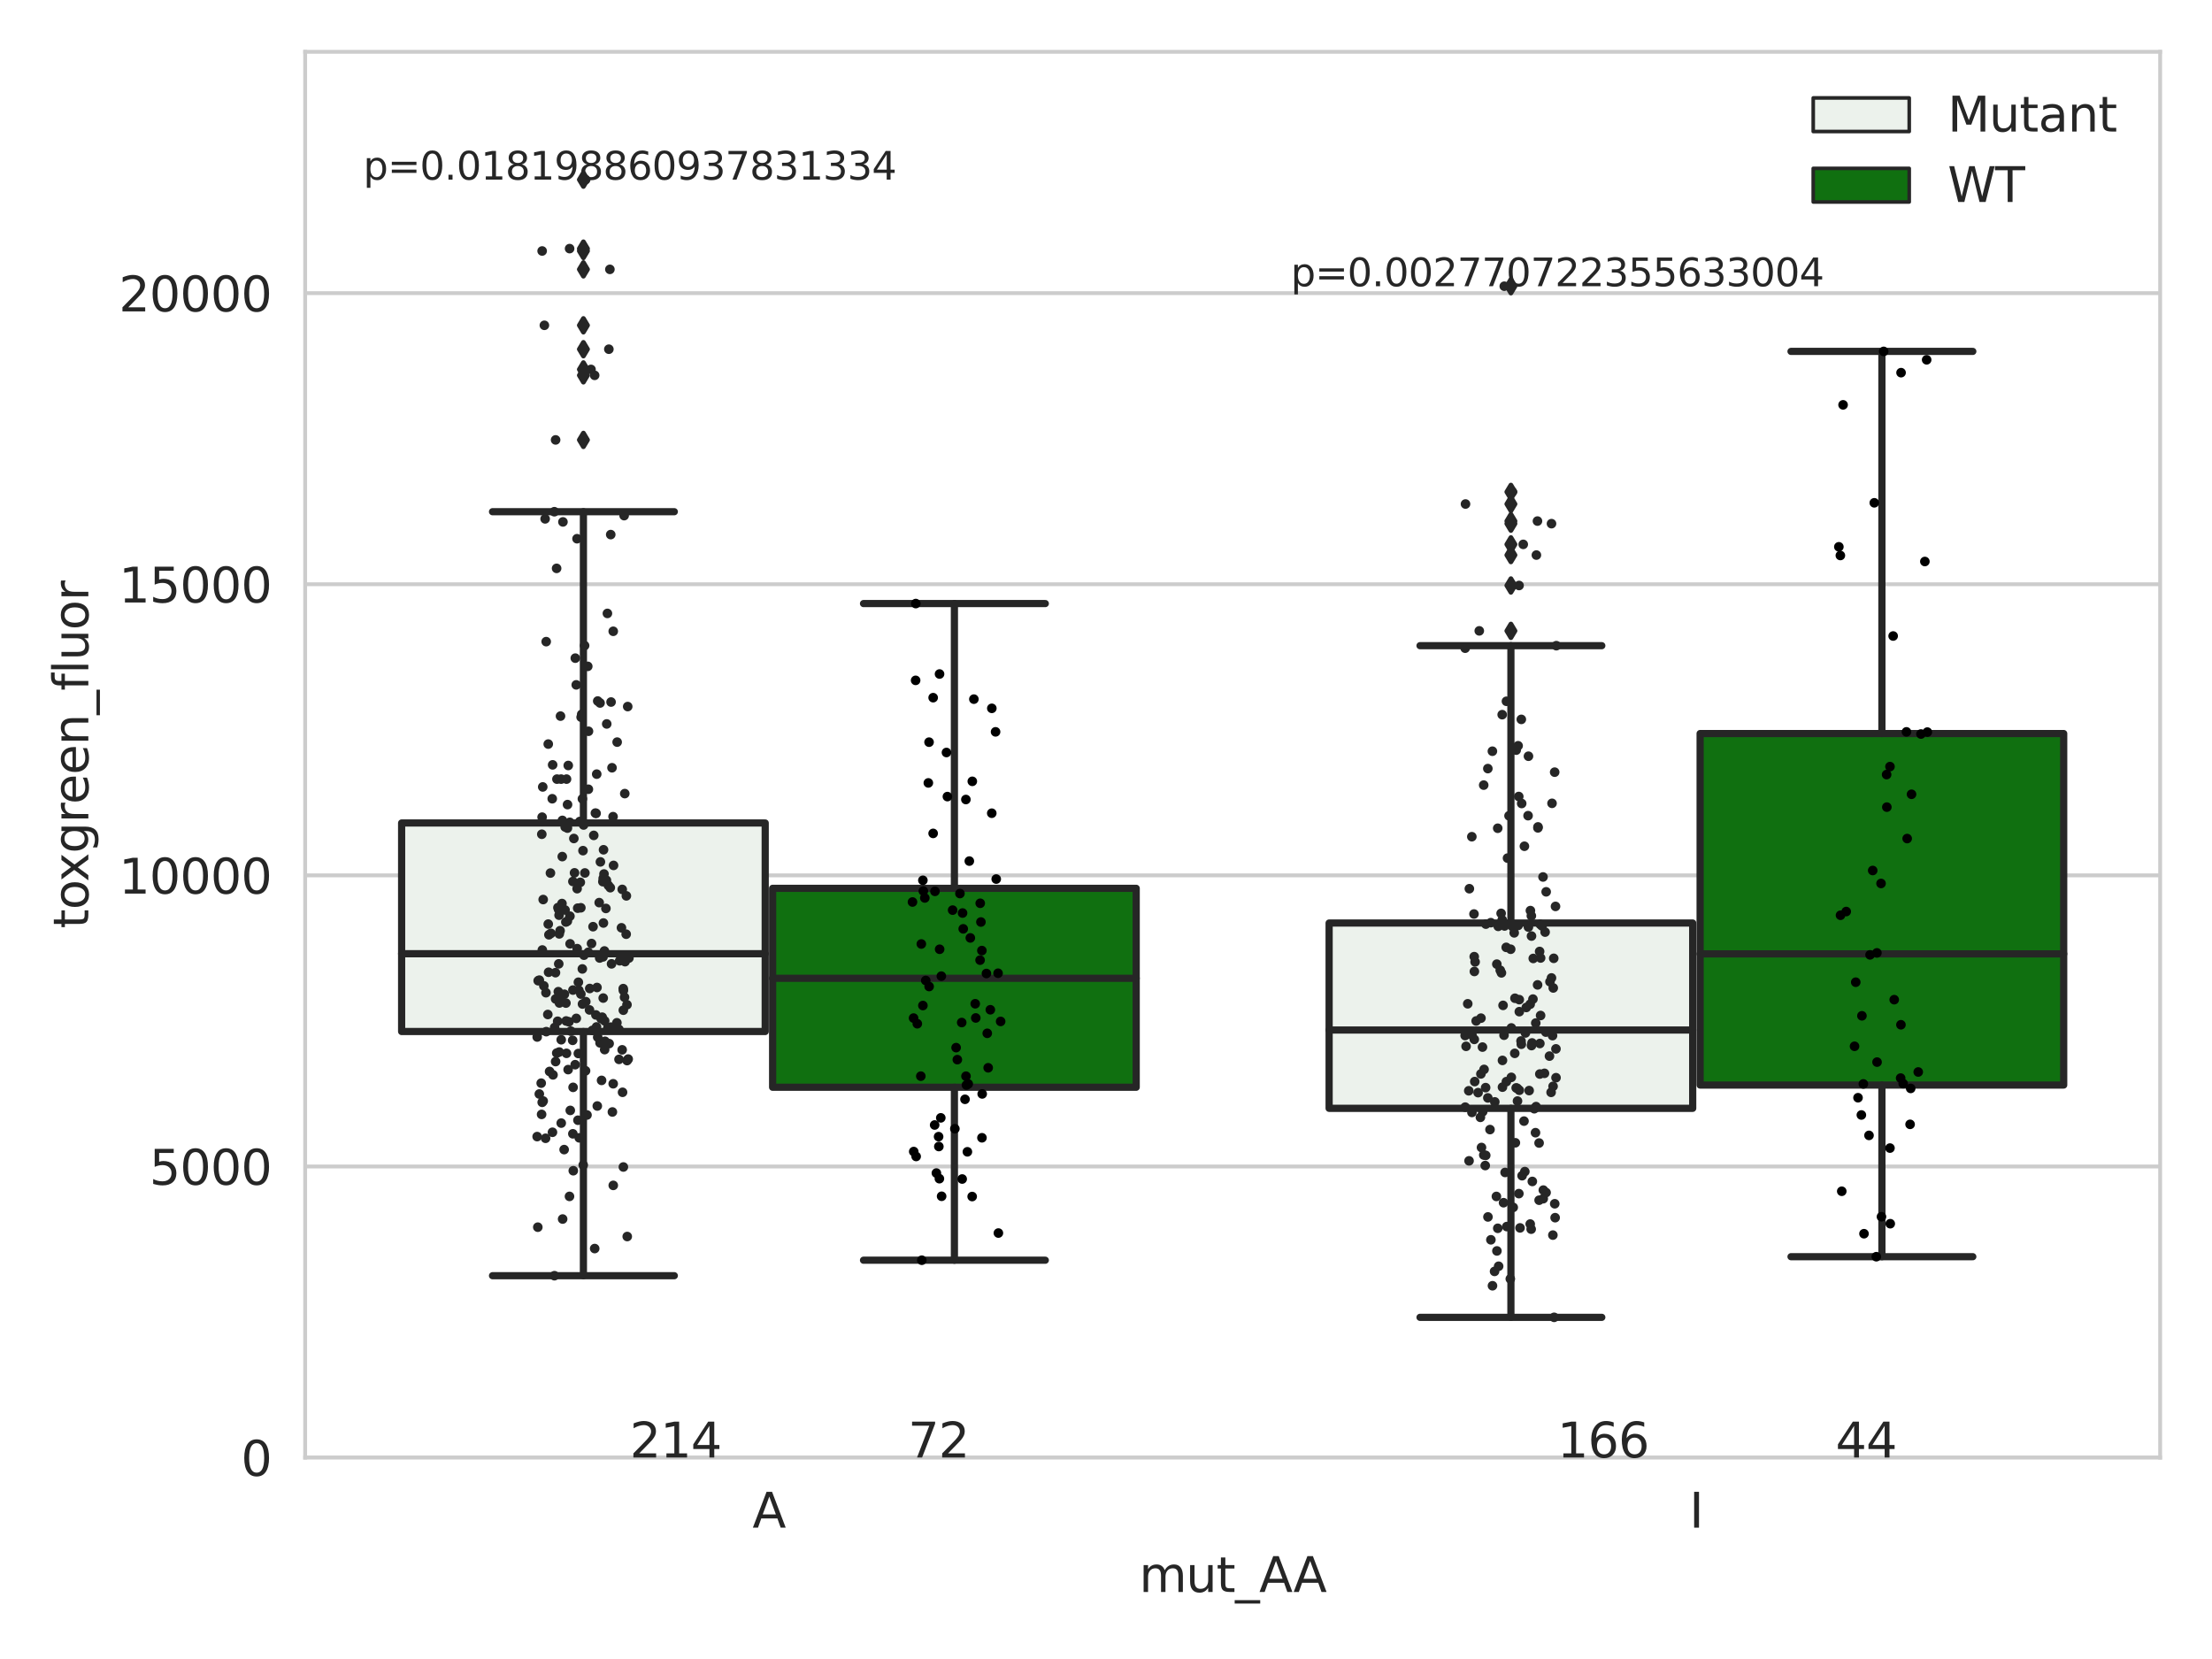 <?xml version="1.0" encoding="utf-8" standalone="no"?>
<!DOCTYPE svg PUBLIC "-//W3C//DTD SVG 1.1//EN"
  "http://www.w3.org/Graphics/SVG/1.1/DTD/svg11.dtd">
<svg xmlns:xlink="http://www.w3.org/1999/xlink" width="460.8pt" height="345.6pt" viewBox="0 0 460.8 345.6" xmlns="http://www.w3.org/2000/svg" version="1.1">
 <defs>
  <style type="text/css">*{stroke-linejoin: round; stroke-linecap: butt}</style>
 </defs>
 <g id="figure_1">
  <g id="patch_1">
   <path d="M 0 345.6 
L 460.8 345.6 
L 460.8 0 
L 0 0 
z
" style="fill: #ffffff"/>
  </g>
  <g id="axes_1">
   <g id="patch_2">
    <path d="M 63.571 303.64 
L 450 303.64 
L 450 10.8 
L 63.571 10.8 
z
" style="fill: #ffffff"/>
   </g>
   <g id="matplotlib.axis_1">
    <g id="xtick_1">
     <g id="text_1">
      <!-- A -->
      <g style="fill: #262626" transform="translate(156.758 318.238) scale(0.1 -0.1)">
       <defs>
        <path id="DejaVuSans-41" d="M 2188 4044 
L 1331 1722 
L 3047 1722 
L 2188 4044 
z
M 1831 4666 
L 2547 4666 
L 4325 0 
L 3669 0 
L 3244 1197 
L 1141 1197 
L 716 0 
L 50 0 
L 1831 4666 
z
" transform="scale(0.016)"/>
       </defs>
       <use xlink:href="#DejaVuSans-41"/>
      </g>
     </g>
    </g>
    <g id="xtick_2">
     <g id="text_2">
      <!-- I -->
      <g style="fill: #262626" transform="translate(351.918 318.238) scale(0.1 -0.1)">
       <defs>
        <path id="DejaVuSans-49" d="M 628 4666 
L 1259 4666 
L 1259 0 
L 628 0 
L 628 4666 
z
" transform="scale(0.016)"/>
       </defs>
       <use xlink:href="#DejaVuSans-49"/>
      </g>
     </g>
    </g>
    <g id="text_3">
     <!-- mut_AA -->
     <g style="fill: #262626" transform="translate(237.308 331.638) scale(0.1 -0.1)">
      <defs>
       <path id="DejaVuSans-6d" d="M 3328 2828 
Q 3544 3216 3844 3400 
Q 4144 3584 4550 3584 
Q 5097 3584 5394 3201 
Q 5691 2819 5691 2113 
L 5691 0 
L 5113 0 
L 5113 2094 
Q 5113 2597 4934 2840 
Q 4756 3084 4391 3084 
Q 3944 3084 3684 2787 
Q 3425 2491 3425 1978 
L 3425 0 
L 2847 0 
L 2847 2094 
Q 2847 2600 2669 2842 
Q 2491 3084 2119 3084 
Q 1678 3084 1418 2786 
Q 1159 2488 1159 1978 
L 1159 0 
L 581 0 
L 581 3500 
L 1159 3500 
L 1159 2956 
Q 1356 3278 1631 3431 
Q 1906 3584 2284 3584 
Q 2666 3584 2933 3390 
Q 3200 3197 3328 2828 
z
" transform="scale(0.016)"/>
       <path id="DejaVuSans-75" d="M 544 1381 
L 544 3500 
L 1119 3500 
L 1119 1403 
Q 1119 906 1312 657 
Q 1506 409 1894 409 
Q 2359 409 2629 706 
Q 2900 1003 2900 1516 
L 2900 3500 
L 3475 3500 
L 3475 0 
L 2900 0 
L 2900 538 
Q 2691 219 2414 64 
Q 2138 -91 1772 -91 
Q 1169 -91 856 284 
Q 544 659 544 1381 
z
M 1991 3584 
L 1991 3584 
z
" transform="scale(0.016)"/>
       <path id="DejaVuSans-74" d="M 1172 4494 
L 1172 3500 
L 2356 3500 
L 2356 3053 
L 1172 3053 
L 1172 1153 
Q 1172 725 1289 603 
Q 1406 481 1766 481 
L 2356 481 
L 2356 0 
L 1766 0 
Q 1100 0 847 248 
Q 594 497 594 1153 
L 594 3053 
L 172 3053 
L 172 3500 
L 594 3500 
L 594 4494 
L 1172 4494 
z
" transform="scale(0.016)"/>
       <path id="DejaVuSans-5f" d="M 3263 -1063 
L 3263 -1509 
L -63 -1509 
L -63 -1063 
L 3263 -1063 
z
" transform="scale(0.016)"/>
      </defs>
      <use xlink:href="#DejaVuSans-6d"/>
      <use xlink:href="#DejaVuSans-75" x="97.412"/>
      <use xlink:href="#DejaVuSans-74" x="160.791"/>
      <use xlink:href="#DejaVuSans-5f" x="200"/>
      <use xlink:href="#DejaVuSans-41" x="250"/>
      <use xlink:href="#DejaVuSans-41" x="321.158"/>
     </g>
    </g>
   </g>
   <g id="matplotlib.axis_2">
    <g id="ytick_1">
     <g id="line2d_1">
      <path d="M 63.571 303.64 
L 450 303.64 
" clip-path="url(#p9ef822be17)" style="fill: none; stroke: #cccccc; stroke-width: 0.8; stroke-linecap: round"/>
     </g>
     <g id="text_4">
      <!-- 0 -->
      <g style="fill: #262626" transform="translate(50.209 307.439) scale(0.1 -0.1)">
       <defs>
        <path id="DejaVuSans-30" d="M 2034 4250 
Q 1547 4250 1301 3770 
Q 1056 3291 1056 2328 
Q 1056 1369 1301 889 
Q 1547 409 2034 409 
Q 2525 409 2770 889 
Q 3016 1369 3016 2328 
Q 3016 3291 2770 3770 
Q 2525 4250 2034 4250 
z
M 2034 4750 
Q 2819 4750 3233 4129 
Q 3647 3509 3647 2328 
Q 3647 1150 3233 529 
Q 2819 -91 2034 -91 
Q 1250 -91 836 529 
Q 422 1150 422 2328 
Q 422 3509 836 4129 
Q 1250 4750 2034 4750 
z
" transform="scale(0.016)"/>
       </defs>
       <use xlink:href="#DejaVuSans-30"/>
      </g>
     </g>
    </g>
    <g id="ytick_2">
     <g id="line2d_2">
      <path d="M 63.571 242.997 
L 450 242.997 
" clip-path="url(#p9ef822be17)" style="fill: none; stroke: #cccccc; stroke-width: 0.8; stroke-linecap: round"/>
     </g>
     <g id="text_5">
      <!-- 5000 -->
      <g style="fill: #262626" transform="translate(31.121 246.796) scale(0.1 -0.1)">
       <defs>
        <path id="DejaVuSans-35" d="M 691 4666 
L 3169 4666 
L 3169 4134 
L 1269 4134 
L 1269 2991 
Q 1406 3038 1543 3061 
Q 1681 3084 1819 3084 
Q 2600 3084 3056 2656 
Q 3513 2228 3513 1497 
Q 3513 744 3044 326 
Q 2575 -91 1722 -91 
Q 1428 -91 1123 -41 
Q 819 9 494 109 
L 494 744 
Q 775 591 1075 516 
Q 1375 441 1709 441 
Q 2250 441 2565 725 
Q 2881 1009 2881 1497 
Q 2881 1984 2565 2268 
Q 2250 2553 1709 2553 
Q 1456 2553 1204 2497 
Q 953 2441 691 2322 
L 691 4666 
z
" transform="scale(0.016)"/>
       </defs>
       <use xlink:href="#DejaVuSans-35"/>
       <use xlink:href="#DejaVuSans-30" x="63.623"/>
       <use xlink:href="#DejaVuSans-30" x="127.246"/>
       <use xlink:href="#DejaVuSans-30" x="190.869"/>
      </g>
     </g>
    </g>
    <g id="ytick_3">
     <g id="line2d_3">
      <path d="M 63.571 182.354 
L 450 182.354 
" clip-path="url(#p9ef822be17)" style="fill: none; stroke: #cccccc; stroke-width: 0.8; stroke-linecap: round"/>
     </g>
     <g id="text_6">
      <!-- 10000 -->
      <g style="fill: #262626" transform="translate(24.759 186.153) scale(0.1 -0.1)">
       <defs>
        <path id="DejaVuSans-31" d="M 794 531 
L 1825 531 
L 1825 4091 
L 703 3866 
L 703 4441 
L 1819 4666 
L 2450 4666 
L 2450 531 
L 3481 531 
L 3481 0 
L 794 0 
L 794 531 
z
" transform="scale(0.016)"/>
       </defs>
       <use xlink:href="#DejaVuSans-31"/>
       <use xlink:href="#DejaVuSans-30" x="63.623"/>
       <use xlink:href="#DejaVuSans-30" x="127.246"/>
       <use xlink:href="#DejaVuSans-30" x="190.869"/>
       <use xlink:href="#DejaVuSans-30" x="254.492"/>
      </g>
     </g>
    </g>
    <g id="ytick_4">
     <g id="line2d_4">
      <path d="M 63.571 121.711 
L 450 121.711 
" clip-path="url(#p9ef822be17)" style="fill: none; stroke: #cccccc; stroke-width: 0.8; stroke-linecap: round"/>
     </g>
     <g id="text_7">
      <!-- 15000 -->
      <g style="fill: #262626" transform="translate(24.759 125.511) scale(0.1 -0.1)">
       <use xlink:href="#DejaVuSans-31"/>
       <use xlink:href="#DejaVuSans-35" x="63.623"/>
       <use xlink:href="#DejaVuSans-30" x="127.246"/>
       <use xlink:href="#DejaVuSans-30" x="190.869"/>
       <use xlink:href="#DejaVuSans-30" x="254.492"/>
      </g>
     </g>
    </g>
    <g id="ytick_5">
     <g id="line2d_5">
      <path d="M 63.571 61.069 
L 450 61.069 
" clip-path="url(#p9ef822be17)" style="fill: none; stroke: #cccccc; stroke-width: 0.8; stroke-linecap: round"/>
     </g>
     <g id="text_8">
      <!-- 20000 -->
      <g style="fill: #262626" transform="translate(24.759 64.868) scale(0.1 -0.1)">
       <defs>
        <path id="DejaVuSans-32" d="M 1228 531 
L 3431 531 
L 3431 0 
L 469 0 
L 469 531 
Q 828 903 1448 1529 
Q 2069 2156 2228 2338 
Q 2531 2678 2651 2914 
Q 2772 3150 2772 3378 
Q 2772 3750 2511 3984 
Q 2250 4219 1831 4219 
Q 1534 4219 1204 4116 
Q 875 4013 500 3803 
L 500 4441 
Q 881 4594 1212 4672 
Q 1544 4750 1819 4750 
Q 2544 4750 2975 4387 
Q 3406 4025 3406 3419 
Q 3406 3131 3298 2873 
Q 3191 2616 2906 2266 
Q 2828 2175 2409 1742 
Q 1991 1309 1228 531 
z
" transform="scale(0.016)"/>
       </defs>
       <use xlink:href="#DejaVuSans-32"/>
       <use xlink:href="#DejaVuSans-30" x="63.623"/>
       <use xlink:href="#DejaVuSans-30" x="127.246"/>
       <use xlink:href="#DejaVuSans-30" x="190.869"/>
       <use xlink:href="#DejaVuSans-30" x="254.492"/>
      </g>
     </g>
    </g>
    <g id="text_9">
     <!-- toxgreen_fluor -->
     <g style="fill: #262626" transform="translate(18.401 193.415) rotate(-90) scale(0.1 -0.1)">
      <defs>
       <path id="DejaVuSans-6f" d="M 1959 3097 
Q 1497 3097 1228 2736 
Q 959 2375 959 1747 
Q 959 1119 1226 758 
Q 1494 397 1959 397 
Q 2419 397 2687 759 
Q 2956 1122 2956 1747 
Q 2956 2369 2687 2733 
Q 2419 3097 1959 3097 
z
M 1959 3584 
Q 2709 3584 3137 3096 
Q 3566 2609 3566 1747 
Q 3566 888 3137 398 
Q 2709 -91 1959 -91 
Q 1206 -91 779 398 
Q 353 888 353 1747 
Q 353 2609 779 3096 
Q 1206 3584 1959 3584 
z
" transform="scale(0.016)"/>
       <path id="DejaVuSans-78" d="M 3513 3500 
L 2247 1797 
L 3578 0 
L 2900 0 
L 1881 1375 
L 863 0 
L 184 0 
L 1544 1831 
L 300 3500 
L 978 3500 
L 1906 2253 
L 2834 3500 
L 3513 3500 
z
" transform="scale(0.016)"/>
       <path id="DejaVuSans-67" d="M 2906 1791 
Q 2906 2416 2648 2759 
Q 2391 3103 1925 3103 
Q 1463 3103 1205 2759 
Q 947 2416 947 1791 
Q 947 1169 1205 825 
Q 1463 481 1925 481 
Q 2391 481 2648 825 
Q 2906 1169 2906 1791 
z
M 3481 434 
Q 3481 -459 3084 -895 
Q 2688 -1331 1869 -1331 
Q 1566 -1331 1297 -1286 
Q 1028 -1241 775 -1147 
L 775 -588 
Q 1028 -725 1275 -790 
Q 1522 -856 1778 -856 
Q 2344 -856 2625 -561 
Q 2906 -266 2906 331 
L 2906 616 
Q 2728 306 2450 153 
Q 2172 0 1784 0 
Q 1141 0 747 490 
Q 353 981 353 1791 
Q 353 2603 747 3093 
Q 1141 3584 1784 3584 
Q 2172 3584 2450 3431 
Q 2728 3278 2906 2969 
L 2906 3500 
L 3481 3500 
L 3481 434 
z
" transform="scale(0.016)"/>
       <path id="DejaVuSans-72" d="M 2631 2963 
Q 2534 3019 2420 3045 
Q 2306 3072 2169 3072 
Q 1681 3072 1420 2755 
Q 1159 2438 1159 1844 
L 1159 0 
L 581 0 
L 581 3500 
L 1159 3500 
L 1159 2956 
Q 1341 3275 1631 3429 
Q 1922 3584 2338 3584 
Q 2397 3584 2469 3576 
Q 2541 3569 2628 3553 
L 2631 2963 
z
" transform="scale(0.016)"/>
       <path id="DejaVuSans-65" d="M 3597 1894 
L 3597 1613 
L 953 1613 
Q 991 1019 1311 708 
Q 1631 397 2203 397 
Q 2534 397 2845 478 
Q 3156 559 3463 722 
L 3463 178 
Q 3153 47 2828 -22 
Q 2503 -91 2169 -91 
Q 1331 -91 842 396 
Q 353 884 353 1716 
Q 353 2575 817 3079 
Q 1281 3584 2069 3584 
Q 2775 3584 3186 3129 
Q 3597 2675 3597 1894 
z
M 3022 2063 
Q 3016 2534 2758 2815 
Q 2500 3097 2075 3097 
Q 1594 3097 1305 2825 
Q 1016 2553 972 2059 
L 3022 2063 
z
" transform="scale(0.016)"/>
       <path id="DejaVuSans-6e" d="M 3513 2113 
L 3513 0 
L 2938 0 
L 2938 2094 
Q 2938 2591 2744 2837 
Q 2550 3084 2163 3084 
Q 1697 3084 1428 2787 
Q 1159 2491 1159 1978 
L 1159 0 
L 581 0 
L 581 3500 
L 1159 3500 
L 1159 2956 
Q 1366 3272 1645 3428 
Q 1925 3584 2291 3584 
Q 2894 3584 3203 3211 
Q 3513 2838 3513 2113 
z
" transform="scale(0.016)"/>
       <path id="DejaVuSans-66" d="M 2375 4863 
L 2375 4384 
L 1825 4384 
Q 1516 4384 1395 4259 
Q 1275 4134 1275 3809 
L 1275 3500 
L 2222 3500 
L 2222 3053 
L 1275 3053 
L 1275 0 
L 697 0 
L 697 3053 
L 147 3053 
L 147 3500 
L 697 3500 
L 697 3744 
Q 697 4328 969 4595 
Q 1241 4863 1831 4863 
L 2375 4863 
z
" transform="scale(0.016)"/>
       <path id="DejaVuSans-6c" d="M 603 4863 
L 1178 4863 
L 1178 0 
L 603 0 
L 603 4863 
z
" transform="scale(0.016)"/>
      </defs>
      <use xlink:href="#DejaVuSans-74"/>
      <use xlink:href="#DejaVuSans-6f" x="39.209"/>
      <use xlink:href="#DejaVuSans-78" x="97.266"/>
      <use xlink:href="#DejaVuSans-67" x="156.445"/>
      <use xlink:href="#DejaVuSans-72" x="219.922"/>
      <use xlink:href="#DejaVuSans-65" x="258.785"/>
      <use xlink:href="#DejaVuSans-65" x="320.309"/>
      <use xlink:href="#DejaVuSans-6e" x="381.832"/>
      <use xlink:href="#DejaVuSans-5f" x="445.211"/>
      <use xlink:href="#DejaVuSans-66" x="495.211"/>
      <use xlink:href="#DejaVuSans-6c" x="530.416"/>
      <use xlink:href="#DejaVuSans-75" x="558.199"/>
      <use xlink:href="#DejaVuSans-6f" x="621.578"/>
      <use xlink:href="#DejaVuSans-72" x="682.76"/>
     </g>
    </g>
   </g>
   <g id="patch_3">
    <path d="M 83.666 214.885 
L 159.406 214.885 
L 159.406 171.445 
L 83.666 171.445 
L 83.666 214.885 
z
" clip-path="url(#p9ef822be17)" style="fill: #ecf2ec; stroke: #262626; stroke-width: 1.5; stroke-linejoin: miter"/>
   </g>
   <g id="patch_4">
    <path d="M 160.951 226.496 
L 236.691 226.496 
L 236.691 185.055 
L 160.951 185.055 
L 160.951 226.496 
z
" clip-path="url(#p9ef822be17)" style="fill: #107010; stroke: #262626; stroke-width: 1.5; stroke-linejoin: miter"/>
   </g>
   <g id="patch_5">
    <path d="M 276.88 230.886 
L 352.62 230.886 
L 352.62 192.285 
L 276.88 192.285 
L 276.88 230.886 
z
" clip-path="url(#p9ef822be17)" style="fill: #ecf2ec; stroke: #262626; stroke-width: 1.5; stroke-linejoin: miter"/>
   </g>
   <g id="patch_6">
    <path d="M 354.166 226.034 
L 429.906 226.034 
L 429.906 152.81 
L 354.166 152.81 
L 354.166 226.034 
z
" clip-path="url(#p9ef822be17)" style="fill: #107010; stroke: #262626; stroke-width: 1.5; stroke-linejoin: miter"/>
   </g>
   <g id="patch_7">
    <path d="M 160.178 303.64 
L 160.178 303.64 
L 160.178 303.64 
L 160.178 303.64 
z
" clip-path="url(#p9ef822be17)" style="fill: #ecf2ec; stroke: #262626; stroke-width: 0.75; stroke-linejoin: miter"/>
   </g>
   <g id="patch_8">
    <path d="M 160.178 303.64 
L 160.178 303.64 
L 160.178 303.64 
L 160.178 303.64 
z
" clip-path="url(#p9ef822be17)" style="fill: #107010; stroke: #262626; stroke-width: 0.75; stroke-linejoin: miter"/>
   </g>
   <g id="PathCollection_1"/>
   <g id="PathCollection_2"/>
   <g id="line2d_6">
    <path d="M 121.536 214.885 
L 121.536 265.753 
" clip-path="url(#p9ef822be17)" style="fill: none; stroke: #262626; stroke-width: 1.5; stroke-linecap: round"/>
   </g>
   <g id="line2d_7">
    <path d="M 121.536 171.445 
L 121.536 106.598 
" clip-path="url(#p9ef822be17)" style="fill: none; stroke: #262626; stroke-width: 1.5; stroke-linecap: round"/>
   </g>
   <g id="line2d_8">
    <path d="M 102.601 265.753 
L 140.471 265.753 
" clip-path="url(#p9ef822be17)" style="fill: none; stroke: #262626; stroke-width: 1.5; stroke-linecap: round"/>
   </g>
   <g id="line2d_9">
    <path d="M 102.601 106.598 
L 140.471 106.598 
" clip-path="url(#p9ef822be17)" style="fill: none; stroke: #262626; stroke-width: 1.5; stroke-linecap: round"/>
   </g>
   <g id="line2d_10">
    <defs>
     <path id="m887b2c18a9" d="M -0 1.414 
L 0.849 0 
L 0 -1.414 
L -0.849 -0 
z
" style="stroke: #262626; stroke-linejoin: miter"/>
    </defs>
    <g clip-path="url(#p9ef822be17)">
     <use xlink:href="#m887b2c18a9" x="121.536" y="51.79" style="fill: #262626; stroke: #262626; stroke-linejoin: miter"/>
     <use xlink:href="#m887b2c18a9" x="121.536" y="76.957" style="fill: #262626; stroke: #262626; stroke-linejoin: miter"/>
     <use xlink:href="#m887b2c18a9" x="121.536" y="56.112" style="fill: #262626; stroke: #262626; stroke-linejoin: miter"/>
     <use xlink:href="#m887b2c18a9" x="121.536" y="78.189" style="fill: #262626; stroke: #262626; stroke-linejoin: miter"/>
     <use xlink:href="#m887b2c18a9" x="121.536" y="67.767" style="fill: #262626; stroke: #262626; stroke-linejoin: miter"/>
     <use xlink:href="#m887b2c18a9" x="121.536" y="91.641" style="fill: #262626; stroke: #262626; stroke-linejoin: miter"/>
     <use xlink:href="#m887b2c18a9" x="121.536" y="37.422" style="fill: #262626; stroke: #262626; stroke-linejoin: miter"/>
     <use xlink:href="#m887b2c18a9" x="121.536" y="52.284" style="fill: #262626; stroke: #262626; stroke-linejoin: miter"/>
     <use xlink:href="#m887b2c18a9" x="121.536" y="72.745" style="fill: #262626; stroke: #262626; stroke-linejoin: miter"/>
    </g>
   </g>
   <g id="line2d_11">
    <path d="M 198.821 226.496 
L 198.821 262.526 
" clip-path="url(#p9ef822be17)" style="fill: none; stroke: #262626; stroke-width: 1.5; stroke-linecap: round"/>
   </g>
   <g id="line2d_12">
    <path d="M 198.821 185.055 
L 198.821 125.734 
" clip-path="url(#p9ef822be17)" style="fill: none; stroke: #262626; stroke-width: 1.5; stroke-linecap: round"/>
   </g>
   <g id="line2d_13">
    <path d="M 179.886 262.526 
L 217.756 262.526 
" clip-path="url(#p9ef822be17)" style="fill: none; stroke: #262626; stroke-width: 1.5; stroke-linecap: round"/>
   </g>
   <g id="line2d_14">
    <path d="M 179.886 125.734 
L 217.756 125.734 
" clip-path="url(#p9ef822be17)" style="fill: none; stroke: #262626; stroke-width: 1.5; stroke-linecap: round"/>
   </g>
   <g id="line2d_15"/>
   <g id="line2d_16">
    <path d="M 314.75 230.886 
L 314.75 274.426 
" clip-path="url(#p9ef822be17)" style="fill: none; stroke: #262626; stroke-width: 1.5; stroke-linecap: round"/>
   </g>
   <g id="line2d_17">
    <path d="M 314.75 192.285 
L 314.75 134.507 
" clip-path="url(#p9ef822be17)" style="fill: none; stroke: #262626; stroke-width: 1.5; stroke-linecap: round"/>
   </g>
   <g id="line2d_18">
    <path d="M 295.815 274.426 
L 333.685 274.426 
" clip-path="url(#p9ef822be17)" style="fill: none; stroke: #262626; stroke-width: 1.5; stroke-linecap: round"/>
   </g>
   <g id="line2d_19">
    <path d="M 295.815 134.507 
L 333.685 134.507 
" clip-path="url(#p9ef822be17)" style="fill: none; stroke: #262626; stroke-width: 1.5; stroke-linecap: round"/>
   </g>
   <g id="line2d_20">
    <g clip-path="url(#p9ef822be17)">
     <use xlink:href="#m887b2c18a9" x="314.75" y="113.402" style="fill: #262626; stroke: #262626; stroke-linejoin: miter"/>
     <use xlink:href="#m887b2c18a9" x="314.75" y="104.995" style="fill: #262626; stroke: #262626; stroke-linejoin: miter"/>
     <use xlink:href="#m887b2c18a9" x="314.75" y="102.471" style="fill: #262626; stroke: #262626; stroke-linejoin: miter"/>
     <use xlink:href="#m887b2c18a9" x="314.75" y="59.625" style="fill: #262626; stroke: #262626; stroke-linejoin: miter"/>
     <use xlink:href="#m887b2c18a9" x="314.75" y="115.63" style="fill: #262626; stroke: #262626; stroke-linejoin: miter"/>
     <use xlink:href="#m887b2c18a9" x="314.75" y="109.088" style="fill: #262626; stroke: #262626; stroke-linejoin: miter"/>
     <use xlink:href="#m887b2c18a9" x="314.75" y="108.549" style="fill: #262626; stroke: #262626; stroke-linejoin: miter"/>
     <use xlink:href="#m887b2c18a9" x="314.75" y="131.42" style="fill: #262626; stroke: #262626; stroke-linejoin: miter"/>
     <use xlink:href="#m887b2c18a9" x="314.75" y="121.968" style="fill: #262626; stroke: #262626; stroke-linejoin: miter"/>
    </g>
   </g>
   <g id="line2d_21">
    <path d="M 392.036 226.034 
L 392.036 261.792 
" clip-path="url(#p9ef822be17)" style="fill: none; stroke: #262626; stroke-width: 1.5; stroke-linecap: round"/>
   </g>
   <g id="line2d_22">
    <path d="M 392.036 152.81 
L 392.036 73.203 
" clip-path="url(#p9ef822be17)" style="fill: none; stroke: #262626; stroke-width: 1.5; stroke-linecap: round"/>
   </g>
   <g id="line2d_23">
    <path d="M 373.101 261.792 
L 410.971 261.792 
" clip-path="url(#p9ef822be17)" style="fill: none; stroke: #262626; stroke-width: 1.5; stroke-linecap: round"/>
   </g>
   <g id="line2d_24">
    <path d="M 373.101 73.203 
L 410.971 73.203 
" clip-path="url(#p9ef822be17)" style="fill: none; stroke: #262626; stroke-width: 1.5; stroke-linecap: round"/>
   </g>
   <g id="line2d_25"/>
   <g id="line2d_26">
    <path d="M 83.666 198.679 
L 159.406 198.679 
" clip-path="url(#p9ef822be17)" style="fill: none; stroke: #262626; stroke-width: 1.5; stroke-linecap: round"/>
   </g>
   <g id="line2d_27">
    <path d="M 160.951 203.802 
L 236.691 203.802 
" clip-path="url(#p9ef822be17)" style="fill: none; stroke: #262626; stroke-width: 1.5; stroke-linecap: round"/>
   </g>
   <g id="line2d_28">
    <path d="M 276.88 214.573 
L 352.62 214.573 
" clip-path="url(#p9ef822be17)" style="fill: none; stroke: #262626; stroke-width: 1.5; stroke-linecap: round"/>
   </g>
   <g id="line2d_29">
    <path d="M 354.166 198.71 
L 429.906 198.71 
" clip-path="url(#p9ef822be17)" style="fill: none; stroke: #262626; stroke-width: 1.5; stroke-linecap: round"/>
   </g>
   <g id="patch_9">
    <path d="M 63.571 303.64 
L 63.571 10.8 
" style="fill: none; stroke: #cccccc; stroke-width: 0.8; stroke-linejoin: miter; stroke-linecap: square"/>
   </g>
   <g id="patch_10">
    <path d="M 450 303.64 
L 450 10.8 
" style="fill: none; stroke: #cccccc; stroke-width: 0.8; stroke-linejoin: miter; stroke-linecap: square"/>
   </g>
   <g id="patch_11">
    <path d="M 63.571 303.64 
L 450 303.64 
" style="fill: none; stroke: #cccccc; stroke-width: 0.8; stroke-linejoin: miter; stroke-linecap: square"/>
   </g>
   <g id="patch_12">
    <path d="M 63.571 10.8 
L 450 10.8 
" style="fill: none; stroke: #cccccc; stroke-width: 0.8; stroke-linejoin: miter; stroke-linecap: square"/>
   </g>
   <g id="PathCollection_3">
    <defs>
     <path id="C0_0_aa22edf56a" d="M 0 1 
C 0.265 1 0.52 0.895 0.707 0.707 
C 0.895 0.52 1 0.265 1 -0 
C 1 -0.265 0.895 -0.52 0.707 -0.707 
C 0.52 -0.895 0.265 -1 0 -1 
C -0.265 -1 -0.52 -0.895 -0.707 -0.707 
C -0.895 -0.52 -1 -0.265 -1 0 
C -1 0.265 -0.895 0.52 -0.707 0.707 
C -0.52 0.895 -0.265 1 0 1 
z
"/>
    </defs>
    <g clip-path="url(#p9ef822be17)">
     <use xlink:href="#C0_0_aa22edf56a" x="129.623" y="185.279" style="fill: #262626"/>
    </g>
    <g clip-path="url(#p9ef822be17)">
     <use xlink:href="#C0_0_aa22edf56a" x="119.295" y="216.72" style="fill: #262626"/>
    </g>
    <g clip-path="url(#p9ef822be17)">
     <use xlink:href="#C0_0_aa22edf56a" x="129.607" y="218.698" style="fill: #262626"/>
    </g>
    <g clip-path="url(#p9ef822be17)">
     <use xlink:href="#C0_0_aa22edf56a" x="121.007" y="207.086" style="fill: #262626"/>
    </g>
    <g clip-path="url(#p9ef822be17)">
     <use xlink:href="#C0_0_aa22edf56a" x="127.397" y="200.789" style="fill: #262626"/>
    </g>
    <g clip-path="url(#p9ef822be17)">
     <use xlink:href="#C0_0_aa22edf56a" x="115.747" y="221.146" style="fill: #262626"/>
    </g>
    <g clip-path="url(#p9ef822be17)">
     <use xlink:href="#C0_0_aa22edf56a" x="127.575" y="231.644" style="fill: #262626"/>
    </g>
    <g clip-path="url(#p9ef822be17)">
     <use xlink:href="#C0_0_aa22edf56a" x="130.632" y="220.938" style="fill: #262626"/>
    </g>
    <g clip-path="url(#p9ef822be17)">
     <use xlink:href="#C0_0_aa22edf56a" x="127.749" y="131.509" style="fill: #262626"/>
    </g>
    <g clip-path="url(#p9ef822be17)">
     <use xlink:href="#C0_0_aa22edf56a" x="125.592" y="183.669" style="fill: #262626"/>
    </g>
    <g clip-path="url(#p9ef822be17)">
     <use xlink:href="#C0_0_aa22edf56a" x="127.262" y="213.974" style="fill: #262626"/>
    </g>
    <g clip-path="url(#p9ef822be17)">
     <use xlink:href="#C0_0_aa22edf56a" x="123.885" y="260.097" style="fill: #262626"/>
    </g>
    <g clip-path="url(#p9ef822be17)">
     <use xlink:href="#C0_0_aa22edf56a" x="118.525" y="212.858" style="fill: #262626"/>
    </g>
    <g clip-path="url(#p9ef822be17)">
     <use xlink:href="#C0_0_aa22edf56a" x="119.354" y="206.251" style="fill: #262626"/>
    </g>
    <g clip-path="url(#p9ef822be17)">
     <use xlink:href="#C0_0_aa22edf56a" x="112.742" y="225.64" style="fill: #262626"/>
    </g>
    <g clip-path="url(#p9ef822be17)">
     <use xlink:href="#C0_0_aa22edf56a" x="115.203" y="223.915" style="fill: #262626"/>
    </g>
    <g clip-path="url(#p9ef822be17)">
     <use xlink:href="#C0_0_aa22edf56a" x="116.024" y="162.304" style="fill: #262626"/>
    </g>
    <g clip-path="url(#p9ef822be17)">
     <use xlink:href="#C0_0_aa22edf56a" x="127.741" y="225.768" style="fill: #262626"/>
    </g>
    <g clip-path="url(#p9ef822be17)">
     <use xlink:href="#C0_0_aa22edf56a" x="125.913" y="198.103" style="fill: #262626"/>
    </g>
    <g clip-path="url(#p9ef822be17)">
     <use xlink:href="#C0_0_aa22edf56a" x="113.155" y="229.364" style="fill: #262626"/>
    </g>
    <g clip-path="url(#p9ef822be17)">
     <use xlink:href="#C0_0_aa22edf56a" x="127.712" y="170.125" style="fill: #262626"/>
    </g>
    <g clip-path="url(#p9ef822be17)">
     <use xlink:href="#C0_0_aa22edf56a" x="121.982" y="223.067" style="fill: #262626"/>
    </g>
    <g clip-path="url(#p9ef822be17)">
     <use xlink:href="#C0_0_aa22edf56a" x="121.182" y="148.801" style="fill: #262626"/>
    </g>
    <g clip-path="url(#p9ef822be17)">
     <use xlink:href="#C0_0_aa22edf56a" x="122.033" y="208.662" style="fill: #262626"/>
    </g>
    <g clip-path="url(#p9ef822be17)">
     <use xlink:href="#C0_0_aa22edf56a" x="130.152" y="165.321" style="fill: #262626"/>
    </g>
    <g clip-path="url(#p9ef822be17)">
     <use xlink:href="#C0_0_aa22edf56a" x="124.265" y="213.93" style="fill: #262626"/>
    </g>
    <g clip-path="url(#p9ef822be17)">
     <use xlink:href="#C0_0_aa22edf56a" x="125.451" y="211.899" style="fill: #262626"/>
    </g>
    <g clip-path="url(#p9ef822be17)">
     <use xlink:href="#C0_0_aa22edf56a" x="125.076" y="179.546" style="fill: #262626"/>
    </g>
    <g clip-path="url(#p9ef822be17)">
     <use xlink:href="#C0_0_aa22edf56a" x="121.782" y="134.489" style="fill: #262626"/>
    </g>
    <g clip-path="url(#p9ef822be17)">
     <use xlink:href="#C0_0_aa22edf56a" x="120.045" y="142.669" style="fill: #262626"/>
    </g>
    <g clip-path="url(#p9ef822be17)">
     <use xlink:href="#C0_0_aa22edf56a" x="120.673" y="237.032" style="fill: #262626"/>
    </g>
    <g clip-path="url(#p9ef822be17)">
     <use xlink:href="#C0_0_aa22edf56a" x="118.659" y="51.79" style="fill: #262626"/>
    </g>
    <g clip-path="url(#p9ef822be17)">
     <use xlink:href="#C0_0_aa22edf56a" x="125.704" y="192.279" style="fill: #262626"/>
    </g>
    <g clip-path="url(#p9ef822be17)">
     <use xlink:href="#C0_0_aa22edf56a" x="126.631" y="214.109" style="fill: #262626"/>
    </g>
    <g clip-path="url(#p9ef822be17)">
     <use xlink:href="#C0_0_aa22edf56a" x="117.892" y="208.961" style="fill: #262626"/>
    </g>
    <g clip-path="url(#p9ef822be17)">
     <use xlink:href="#C0_0_aa22edf56a" x="116.915" y="233.961" style="fill: #262626"/>
    </g>
    <g clip-path="url(#p9ef822be17)">
     <use xlink:href="#C0_0_aa22edf56a" x="119.544" y="174.673" style="fill: #262626"/>
    </g>
    <g clip-path="url(#p9ef822be17)">
     <use xlink:href="#C0_0_aa22edf56a" x="116.169" y="212.747" style="fill: #262626"/>
    </g>
    <g clip-path="url(#p9ef822be17)">
     <use xlink:href="#C0_0_aa22edf56a" x="123.117" y="76.957" style="fill: #262626"/>
    </g>
    <g clip-path="url(#p9ef822be17)">
     <use xlink:href="#C0_0_aa22edf56a" x="127.227" y="111.365" style="fill: #262626"/>
    </g>
    <g clip-path="url(#p9ef822be17)">
     <use xlink:href="#C0_0_aa22edf56a" x="117.271" y="108.724" style="fill: #262626"/>
    </g>
    <g clip-path="url(#p9ef822be17)">
     <use xlink:href="#C0_0_aa22edf56a" x="116.306" y="206.584" style="fill: #262626"/>
    </g>
    <g clip-path="url(#p9ef822be17)">
     <use xlink:href="#C0_0_aa22edf56a" x="119.849" y="137.103" style="fill: #262626"/>
    </g>
    <g clip-path="url(#p9ef822be17)">
     <use xlink:href="#C0_0_aa22edf56a" x="124.999" y="217.255" style="fill: #262626"/>
    </g>
    <g clip-path="url(#p9ef822be17)">
     <use xlink:href="#C0_0_aa22edf56a" x="123.41" y="214.65" style="fill: #262626"/>
    </g>
    <g clip-path="url(#p9ef822be17)">
     <use xlink:href="#C0_0_aa22edf56a" x="112.934" y="170.229" style="fill: #262626"/>
    </g>
    <g clip-path="url(#p9ef822be17)">
     <use xlink:href="#C0_0_aa22edf56a" x="124.136" y="211.427" style="fill: #262626"/>
    </g>
    <g clip-path="url(#p9ef822be17)">
     <use xlink:href="#C0_0_aa22edf56a" x="122.282" y="232.273" style="fill: #262626"/>
    </g>
    <g clip-path="url(#p9ef822be17)">
     <use xlink:href="#C0_0_aa22edf56a" x="112.353" y="204.18" style="fill: #262626"/>
    </g>
    <g clip-path="url(#p9ef822be17)">
     <use xlink:href="#C0_0_aa22edf56a" x="119.684" y="181.827" style="fill: #262626"/>
    </g>
    <g clip-path="url(#p9ef822be17)">
     <use xlink:href="#C0_0_aa22edf56a" x="118.761" y="196.616" style="fill: #262626"/>
    </g>
    <g clip-path="url(#p9ef822be17)">
     <use xlink:href="#C0_0_aa22edf56a" x="116.764" y="149.179" style="fill: #262626"/>
    </g>
    <g clip-path="url(#p9ef822be17)">
     <use xlink:href="#C0_0_aa22edf56a" x="120.589" y="206.292" style="fill: #262626"/>
    </g>
    <g clip-path="url(#p9ef822be17)">
     <use xlink:href="#C0_0_aa22edf56a" x="125.223" y="212.207" style="fill: #262626"/>
    </g>
    <g clip-path="url(#p9ef822be17)">
     <use xlink:href="#C0_0_aa22edf56a" x="121.648" y="198.982" style="fill: #262626"/>
    </g>
    <g clip-path="url(#p9ef822be17)">
     <use xlink:href="#C0_0_aa22edf56a" x="130.666" y="257.59" style="fill: #262626"/>
    </g>
    <g clip-path="url(#p9ef822be17)">
     <use xlink:href="#C0_0_aa22edf56a" x="118.635" y="249.231" style="fill: #262626"/>
    </g>
    <g clip-path="url(#p9ef822be17)">
     <use xlink:href="#C0_0_aa22edf56a" x="129.865" y="206.339" style="fill: #262626"/>
    </g>
    <g clip-path="url(#p9ef822be17)">
     <use xlink:href="#C0_0_aa22edf56a" x="112.951" y="229.633" style="fill: #262626"/>
    </g>
    <g clip-path="url(#p9ef822be17)">
     <use xlink:href="#C0_0_aa22edf56a" x="115.716" y="202.626" style="fill: #262626"/>
    </g>
    <g clip-path="url(#p9ef822be17)">
     <use xlink:href="#C0_0_aa22edf56a" x="120.055" y="212.149" style="fill: #262626"/>
    </g>
    <g clip-path="url(#p9ef822be17)">
     <use xlink:href="#C0_0_aa22edf56a" x="116.708" y="207.934" style="fill: #262626"/>
    </g>
    <g clip-path="url(#p9ef822be17)">
     <use xlink:href="#C0_0_aa22edf56a" x="111.91" y="216.026" style="fill: #262626"/>
    </g>
    <g clip-path="url(#p9ef822be17)">
     <use xlink:href="#C0_0_aa22edf56a" x="130.213" y="200.333" style="fill: #262626"/>
    </g>
    <g clip-path="url(#p9ef822be17)">
     <use xlink:href="#C0_0_aa22edf56a" x="118.696" y="171.306" style="fill: #262626"/>
    </g>
    <g clip-path="url(#p9ef822be17)">
     <use xlink:href="#C0_0_aa22edf56a" x="130.442" y="194.609" style="fill: #262626"/>
    </g>
    <g clip-path="url(#p9ef822be17)">
     <use xlink:href="#C0_0_aa22edf56a" x="121.447" y="177.206" style="fill: #262626"/>
    </g>
    <g clip-path="url(#p9ef822be17)">
     <use xlink:href="#C0_0_aa22edf56a" x="121.311" y="201.845" style="fill: #262626"/>
    </g>
    <g clip-path="url(#p9ef822be17)">
     <use xlink:href="#C0_0_aa22edf56a" x="117.157" y="170.903" style="fill: #262626"/>
    </g>
    <g clip-path="url(#p9ef822be17)">
     <use xlink:href="#C0_0_aa22edf56a" x="120.207" y="112.225" style="fill: #262626"/>
    </g>
    <g clip-path="url(#p9ef822be17)">
     <use xlink:href="#C0_0_aa22edf56a" x="116.508" y="194.548" style="fill: #262626"/>
    </g>
    <g clip-path="url(#p9ef822be17)">
     <use xlink:href="#C0_0_aa22edf56a" x="118.799" y="231.317" style="fill: #262626"/>
    </g>
    <g clip-path="url(#p9ef822be17)">
     <use xlink:href="#C0_0_aa22edf56a" x="119.346" y="183.629" style="fill: #262626"/>
    </g>
    <g clip-path="url(#p9ef822be17)">
     <use xlink:href="#C0_0_aa22edf56a" x="121.327" y="166.415" style="fill: #262626"/>
    </g>
    <g clip-path="url(#p9ef822be17)">
     <use xlink:href="#C0_0_aa22edf56a" x="116.397" y="200.792" style="fill: #262626"/>
    </g>
    <g clip-path="url(#p9ef822be17)">
     <use xlink:href="#C0_0_aa22edf56a" x="121.576" y="171.862" style="fill: #262626"/>
    </g>
    <g clip-path="url(#p9ef822be17)">
     <use xlink:href="#C0_0_aa22edf56a" x="124.924" y="199.569" style="fill: #262626"/>
    </g>
    <g clip-path="url(#p9ef822be17)">
     <use xlink:href="#C0_0_aa22edf56a" x="112.349" y="227.9" style="fill: #262626"/>
    </g>
    <g clip-path="url(#p9ef822be17)">
     <use xlink:href="#C0_0_aa22edf56a" x="113.56" y="108.088" style="fill: #262626"/>
    </g>
    <g clip-path="url(#p9ef822be17)">
     <use xlink:href="#C0_0_aa22edf56a" x="130.483" y="186.625" style="fill: #262626"/>
    </g>
    <g clip-path="url(#p9ef822be17)">
     <use xlink:href="#C0_0_aa22edf56a" x="117.521" y="239.481" style="fill: #262626"/>
    </g>
    <g clip-path="url(#p9ef822be17)">
     <use xlink:href="#C0_0_aa22edf56a" x="117.715" y="189.569" style="fill: #262626"/>
    </g>
    <g clip-path="url(#p9ef822be17)">
     <use xlink:href="#C0_0_aa22edf56a" x="125.726" y="177.022" style="fill: #262626"/>
    </g>
    <g clip-path="url(#p9ef822be17)">
     <use xlink:href="#C0_0_aa22edf56a" x="122.442" y="138.813" style="fill: #262626"/>
    </g>
    <g clip-path="url(#p9ef822be17)">
     <use xlink:href="#C0_0_aa22edf56a" x="126.392" y="150.809" style="fill: #262626"/>
    </g>
    <g clip-path="url(#p9ef822be17)">
     <use xlink:href="#C0_0_aa22edf56a" x="119.427" y="243.883" style="fill: #262626"/>
    </g>
    <g clip-path="url(#p9ef822be17)">
     <use xlink:href="#C0_0_aa22edf56a" x="112.035" y="255.644" style="fill: #262626"/>
    </g>
    <g clip-path="url(#p9ef822be17)">
     <use xlink:href="#C0_0_aa22edf56a" x="115.541" y="214.047" style="fill: #262626"/>
    </g>
    <g clip-path="url(#p9ef822be17)">
     <use xlink:href="#C0_0_aa22edf56a" x="127.755" y="246.936" style="fill: #262626"/>
    </g>
    <g clip-path="url(#p9ef822be17)">
     <use xlink:href="#C0_0_aa22edf56a" x="115.089" y="235.873" style="fill: #262626"/>
    </g>
    <g clip-path="url(#p9ef822be17)">
     <use xlink:href="#C0_0_aa22edf56a" x="116.677" y="193.881" style="fill: #262626"/>
    </g>
    <g clip-path="url(#p9ef822be17)">
     <use xlink:href="#C0_0_aa22edf56a" x="122.853" y="205.92" style="fill: #262626"/>
    </g>
    <g clip-path="url(#p9ef822be17)">
     <use xlink:href="#C0_0_aa22edf56a" x="124.518" y="146.037" style="fill: #262626"/>
    </g>
    <g clip-path="url(#p9ef822be17)">
     <use xlink:href="#C0_0_aa22edf56a" x="118.011" y="219.429" style="fill: #262626"/>
    </g>
    <g clip-path="url(#p9ef822be17)">
     <use xlink:href="#C0_0_aa22edf56a" x="113.294" y="205.373" style="fill: #262626"/>
    </g>
    <g clip-path="url(#p9ef822be17)">
     <use xlink:href="#C0_0_aa22edf56a" x="129.851" y="210.444" style="fill: #262626"/>
    </g>
    <g clip-path="url(#p9ef822be17)">
     <use xlink:href="#C0_0_aa22edf56a" x="120.48" y="219.468" style="fill: #262626"/>
    </g>
    <g clip-path="url(#p9ef822be17)">
     <use xlink:href="#C0_0_aa22edf56a" x="117.132" y="178.444" style="fill: #262626"/>
    </g>
    <g clip-path="url(#p9ef822be17)">
     <use xlink:href="#C0_0_aa22edf56a" x="119.819" y="221.793" style="fill: #262626"/>
    </g>
    <g clip-path="url(#p9ef822be17)">
     <use xlink:href="#C0_0_aa22edf56a" x="125.824" y="182.068" style="fill: #262626"/>
    </g>
    <g clip-path="url(#p9ef822be17)">
     <use xlink:href="#C0_0_aa22edf56a" x="123.227" y="196.555" style="fill: #262626"/>
    </g>
    <g clip-path="url(#p9ef822be17)">
     <use xlink:href="#C0_0_aa22edf56a" x="115.499" y="265.753" style="fill: #262626"/>
    </g>
    <g clip-path="url(#p9ef822be17)">
     <use xlink:href="#C0_0_aa22edf56a" x="117.208" y="253.948" style="fill: #262626"/>
    </g>
    <g clip-path="url(#p9ef822be17)">
     <use xlink:href="#C0_0_aa22edf56a" x="124.515" y="216.068" style="fill: #262626"/>
    </g>
    <g clip-path="url(#p9ef822be17)">
     <use xlink:href="#C0_0_aa22edf56a" x="120.397" y="233.365" style="fill: #262626"/>
    </g>
    <g clip-path="url(#p9ef822be17)">
     <use xlink:href="#C0_0_aa22edf56a" x="114.487" y="223.204" style="fill: #262626"/>
    </g>
    <g clip-path="url(#p9ef822be17)">
     <use xlink:href="#C0_0_aa22edf56a" x="127.05" y="56.112" style="fill: #262626"/>
    </g>
    <g clip-path="url(#p9ef822be17)">
     <use xlink:href="#C0_0_aa22edf56a" x="123.875" y="78.189" style="fill: #262626"/>
    </g>
    <g clip-path="url(#p9ef822be17)">
     <use xlink:href="#C0_0_aa22edf56a" x="116.535" y="208.939" style="fill: #262626"/>
    </g>
    <g clip-path="url(#p9ef822be17)">
     <use xlink:href="#C0_0_aa22edf56a" x="128.954" y="220.687" style="fill: #262626"/>
    </g>
    <g clip-path="url(#p9ef822be17)">
     <use xlink:href="#C0_0_aa22edf56a" x="126.733" y="184.445" style="fill: #262626"/>
    </g>
    <g clip-path="url(#p9ef822be17)">
     <use xlink:href="#C0_0_aa22edf56a" x="115.48" y="106.598" style="fill: #262626"/>
    </g>
    <g clip-path="url(#p9ef822be17)">
     <use xlink:href="#C0_0_aa22edf56a" x="113.406" y="67.767" style="fill: #262626"/>
    </g>
    <g clip-path="url(#p9ef822be17)">
     <use xlink:href="#C0_0_aa22edf56a" x="115.125" y="159.332" style="fill: #262626"/>
    </g>
    <g clip-path="url(#p9ef822be17)">
     <use xlink:href="#C0_0_aa22edf56a" x="121.844" y="181.851" style="fill: #262626"/>
    </g>
    <g clip-path="url(#p9ef822be17)">
     <use xlink:href="#C0_0_aa22edf56a" x="115.952" y="118.401" style="fill: #262626"/>
    </g>
    <g clip-path="url(#p9ef822be17)">
     <use xlink:href="#C0_0_aa22edf56a" x="115.744" y="91.641" style="fill: #262626"/>
    </g>
    <g clip-path="url(#p9ef822be17)">
     <use xlink:href="#C0_0_aa22edf56a" x="119.339" y="236.192" style="fill: #262626"/>
    </g>
    <g clip-path="url(#p9ef822be17)">
     <use xlink:href="#C0_0_aa22edf56a" x="115.744" y="208.102" style="fill: #262626"/>
    </g>
    <g clip-path="url(#p9ef822be17)">
     <use xlink:href="#C0_0_aa22edf56a" x="118.227" y="167.61" style="fill: #262626"/>
    </g>
    <g clip-path="url(#p9ef822be17)">
     <use xlink:href="#C0_0_aa22edf56a" x="130.763" y="147.19" style="fill: #262626"/>
    </g>
    <g clip-path="url(#p9ef822be17)">
     <use xlink:href="#C0_0_aa22edf56a" x="117.069" y="188.223" style="fill: #262626"/>
    </g>
    <g clip-path="url(#p9ef822be17)">
     <use xlink:href="#C0_0_aa22edf56a" x="119.386" y="226.515" style="fill: #262626"/>
    </g>
    <g clip-path="url(#p9ef822be17)">
     <use xlink:href="#C0_0_aa22edf56a" x="122.005" y="37.422" style="fill: #262626"/>
    </g>
    <g clip-path="url(#p9ef822be17)">
     <use xlink:href="#C0_0_aa22edf56a" x="129.462" y="193.276" style="fill: #262626"/>
    </g>
    <g clip-path="url(#p9ef822be17)">
     <use xlink:href="#C0_0_aa22edf56a" x="118.924" y="214.804" style="fill: #262626"/>
    </g>
    <g clip-path="url(#p9ef822be17)">
     <use xlink:href="#C0_0_aa22edf56a" x="130.02" y="107.414" style="fill: #262626"/>
    </g>
    <g clip-path="url(#p9ef822be17)">
     <use xlink:href="#C0_0_aa22edf56a" x="113.155" y="187.39" style="fill: #262626"/>
    </g>
    <g clip-path="url(#p9ef822be17)">
     <use xlink:href="#C0_0_aa22edf56a" x="112.825" y="232.149" style="fill: #262626"/>
    </g>
    <g clip-path="url(#p9ef822be17)">
     <use xlink:href="#C0_0_aa22edf56a" x="114.282" y="202.536" style="fill: #262626"/>
    </g>
    <g clip-path="url(#p9ef822be17)">
     <use xlink:href="#C0_0_aa22edf56a" x="125.002" y="146.446" style="fill: #262626"/>
    </g>
    <g clip-path="url(#p9ef822be17)">
     <use xlink:href="#C0_0_aa22edf56a" x="116.359" y="189.44" style="fill: #262626"/>
    </g>
    <g clip-path="url(#p9ef822be17)">
     <use xlink:href="#C0_0_aa22edf56a" x="118.38" y="159.463" style="fill: #262626"/>
    </g>
    <g clip-path="url(#p9ef822be17)">
     <use xlink:href="#C0_0_aa22edf56a" x="115.981" y="219.374" style="fill: #262626"/>
    </g>
    <g clip-path="url(#p9ef822be17)">
     <use xlink:href="#C0_0_aa22edf56a" x="130.864" y="220.624" style="fill: #262626"/>
    </g>
    <g clip-path="url(#p9ef822be17)">
     <use xlink:href="#C0_0_aa22edf56a" x="122.592" y="152.336" style="fill: #262626"/>
    </g>
    <g clip-path="url(#p9ef822be17)">
     <use xlink:href="#C0_0_aa22edf56a" x="120.344" y="189.187" style="fill: #262626"/>
    </g>
    <g clip-path="url(#p9ef822be17)">
     <use xlink:href="#C0_0_aa22edf56a" x="125.66" y="207.914" style="fill: #262626"/>
    </g>
    <g clip-path="url(#p9ef822be17)">
     <use xlink:href="#C0_0_aa22edf56a" x="124.364" y="205.71" style="fill: #262626"/>
    </g>
    <g clip-path="url(#p9ef822be17)">
     <use xlink:href="#C0_0_aa22edf56a" x="131.017" y="199.578" style="fill: #262626"/>
    </g>
    <g clip-path="url(#p9ef822be17)">
     <use xlink:href="#C0_0_aa22edf56a" x="129.69" y="227.545" style="fill: #262626"/>
    </g>
    <g clip-path="url(#p9ef822be17)">
     <use xlink:href="#C0_0_aa22edf56a" x="112.868" y="173.789" style="fill: #262626"/>
    </g>
    <g clip-path="url(#p9ef822be17)">
     <use xlink:href="#C0_0_aa22edf56a" x="123.541" y="193.045" style="fill: #262626"/>
    </g>
    <g clip-path="url(#p9ef822be17)">
     <use xlink:href="#C0_0_aa22edf56a" x="126.893" y="217.4" style="fill: #262626"/>
    </g>
    <g clip-path="url(#p9ef822be17)">
     <use xlink:href="#C0_0_aa22edf56a" x="117.578" y="207.121" style="fill: #262626"/>
    </g>
    <g clip-path="url(#p9ef822be17)">
     <use xlink:href="#C0_0_aa22edf56a" x="124.032" y="169.383" style="fill: #262626"/>
    </g>
    <g clip-path="url(#p9ef822be17)">
     <use xlink:href="#C0_0_aa22edf56a" x="122.553" y="198.377" style="fill: #262626"/>
    </g>
    <g clip-path="url(#p9ef822be17)">
     <use xlink:href="#C0_0_aa22edf56a" x="114.12" y="211.336" style="fill: #262626"/>
    </g>
    <g clip-path="url(#p9ef822be17)">
     <use xlink:href="#C0_0_aa22edf56a" x="114.211" y="192.504" style="fill: #262626"/>
    </g>
    <g clip-path="url(#p9ef822be17)">
     <use xlink:href="#C0_0_aa22edf56a" x="115.041" y="166.392" style="fill: #262626"/>
    </g>
    <g clip-path="url(#p9ef822be17)">
     <use xlink:href="#C0_0_aa22edf56a" x="113.655" y="237.125" style="fill: #262626"/>
    </g>
    <g clip-path="url(#p9ef822be17)">
     <use xlink:href="#C0_0_aa22edf56a" x="125.319" y="225.065" style="fill: #262626"/>
    </g>
    <g clip-path="url(#p9ef822be17)">
     <use xlink:href="#C0_0_aa22edf56a" x="112.112" y="204.301" style="fill: #262626"/>
    </g>
    <g clip-path="url(#p9ef822be17)">
     <use xlink:href="#C0_0_aa22edf56a" x="128.564" y="154.596" style="fill: #262626"/>
    </g>
    <g clip-path="url(#p9ef822be17)">
     <use xlink:href="#C0_0_aa22edf56a" x="118.728" y="190.854" style="fill: #262626"/>
    </g>
    <g clip-path="url(#p9ef822be17)">
     <use xlink:href="#C0_0_aa22edf56a" x="120.887" y="183.809" style="fill: #262626"/>
    </g>
    <g clip-path="url(#p9ef822be17)">
     <use xlink:href="#C0_0_aa22edf56a" x="121.002" y="189.107" style="fill: #262626"/>
    </g>
    <g clip-path="url(#p9ef822be17)">
     <use xlink:href="#C0_0_aa22edf56a" x="116.228" y="189.07" style="fill: #262626"/>
    </g>
    <g clip-path="url(#p9ef822be17)">
     <use xlink:href="#C0_0_aa22edf56a" x="120.225" y="185.126" style="fill: #262626"/>
    </g>
    <g clip-path="url(#p9ef822be17)">
     <use xlink:href="#C0_0_aa22edf56a" x="128.932" y="214.44" style="fill: #262626"/>
    </g>
    <g clip-path="url(#p9ef822be17)">
     <use xlink:href="#C0_0_aa22edf56a" x="112.939" y="52.284" style="fill: #262626"/>
    </g>
    <g clip-path="url(#p9ef822be17)">
     <use xlink:href="#C0_0_aa22edf56a" x="112.976" y="197.898" style="fill: #262626"/>
    </g>
    <g clip-path="url(#p9ef822be17)">
     <use xlink:href="#C0_0_aa22edf56a" x="116.897" y="162.304" style="fill: #262626"/>
    </g>
    <g clip-path="url(#p9ef822be17)">
     <use xlink:href="#C0_0_aa22edf56a" x="127.132" y="184.923" style="fill: #262626"/>
    </g>
    <g clip-path="url(#p9ef822be17)">
     <use xlink:href="#C0_0_aa22edf56a" x="130.102" y="207.747" style="fill: #262626"/>
    </g>
    <g clip-path="url(#p9ef822be17)">
     <use xlink:href="#C0_0_aa22edf56a" x="121.345" y="209.155" style="fill: #262626"/>
    </g>
    <g clip-path="url(#p9ef822be17)">
     <use xlink:href="#C0_0_aa22edf56a" x="126.534" y="127.786" style="fill: #262626"/>
    </g>
    <g clip-path="url(#p9ef822be17)">
     <use xlink:href="#C0_0_aa22edf56a" x="113.734" y="206.802" style="fill: #262626"/>
    </g>
    <g clip-path="url(#p9ef822be17)">
     <use xlink:href="#C0_0_aa22edf56a" x="129.831" y="205.945" style="fill: #262626"/>
    </g>
    <g clip-path="url(#p9ef822be17)">
     <use xlink:href="#C0_0_aa22edf56a" x="127.814" y="180.279" style="fill: #262626"/>
    </g>
    <g clip-path="url(#p9ef822be17)">
     <use xlink:href="#C0_0_aa22edf56a" x="129.093" y="200.144" style="fill: #262626"/>
    </g>
    <g clip-path="url(#p9ef822be17)">
     <use xlink:href="#C0_0_aa22edf56a" x="126.037" y="216.918" style="fill: #262626"/>
    </g>
    <g clip-path="url(#p9ef822be17)">
     <use xlink:href="#C0_0_aa22edf56a" x="125.966" y="212.671" style="fill: #262626"/>
    </g>
    <g clip-path="url(#p9ef822be17)">
     <use xlink:href="#C0_0_aa22edf56a" x="114.666" y="181.872" style="fill: #262626"/>
    </g>
    <g clip-path="url(#p9ef822be17)">
     <use xlink:href="#C0_0_aa22edf56a" x="116.503" y="219.158" style="fill: #262626"/>
    </g>
    <g clip-path="url(#p9ef822be17)">
     <use xlink:href="#C0_0_aa22edf56a" x="125.627" y="199.332" style="fill: #262626"/>
    </g>
    <g clip-path="url(#p9ef822be17)">
     <use xlink:href="#C0_0_aa22edf56a" x="114.212" y="155.004" style="fill: #262626"/>
    </g>
    <g clip-path="url(#p9ef822be17)">
     <use xlink:href="#C0_0_aa22edf56a" x="116.465" y="190.65" style="fill: #262626"/>
    </g>
    <g clip-path="url(#p9ef822be17)">
     <use xlink:href="#C0_0_aa22edf56a" x="124.177" y="169.442" style="fill: #262626"/>
    </g>
    <g clip-path="url(#p9ef822be17)">
     <use xlink:href="#C0_0_aa22edf56a" x="118.193" y="191.898" style="fill: #262626"/>
    </g>
    <g clip-path="url(#p9ef822be17)">
     <use xlink:href="#C0_0_aa22edf56a" x="122.571" y="164.416" style="fill: #262626"/>
    </g>
    <g clip-path="url(#p9ef822be17)">
     <use xlink:href="#C0_0_aa22edf56a" x="126.836" y="72.745" style="fill: #262626"/>
    </g>
    <g clip-path="url(#p9ef822be17)">
     <use xlink:href="#C0_0_aa22edf56a" x="125.656" y="182.981" style="fill: #262626"/>
    </g>
    <g clip-path="url(#p9ef822be17)">
     <use xlink:href="#C0_0_aa22edf56a" x="123.69" y="174.027" style="fill: #262626"/>
    </g>
    <g clip-path="url(#p9ef822be17)">
     <use xlink:href="#C0_0_aa22edf56a" x="117.739" y="172.278" style="fill: #262626"/>
    </g>
    <g clip-path="url(#p9ef822be17)">
     <use xlink:href="#C0_0_aa22edf56a" x="124.825" y="188.031" style="fill: #262626"/>
    </g>
    <g clip-path="url(#p9ef822be17)">
     <use xlink:href="#C0_0_aa22edf56a" x="118.351" y="222.82" style="fill: #262626"/>
    </g>
    <g clip-path="url(#p9ef822be17)">
     <use xlink:href="#C0_0_aa22edf56a" x="113.064" y="163.933" style="fill: #262626"/>
    </g>
    <g clip-path="url(#p9ef822be17)">
     <use xlink:href="#C0_0_aa22edf56a" x="126.221" y="189.245" style="fill: #262626"/>
    </g>
    <g clip-path="url(#p9ef822be17)">
     <use xlink:href="#C0_0_aa22edf56a" x="130.61" y="209.302" style="fill: #262626"/>
    </g>
    <g clip-path="url(#p9ef822be17)">
     <use xlink:href="#C0_0_aa22edf56a" x="114.767" y="194.434" style="fill: #262626"/>
    </g>
    <g clip-path="url(#p9ef822be17)">
     <use xlink:href="#C0_0_aa22edf56a" x="124.427" y="230.4" style="fill: #262626"/>
    </g>
    <g clip-path="url(#p9ef822be17)">
     <use xlink:href="#C0_0_aa22edf56a" x="121.498" y="242.698" style="fill: #262626"/>
    </g>
    <g clip-path="url(#p9ef822be17)">
     <use xlink:href="#C0_0_aa22edf56a" x="114.35" y="194.732" style="fill: #262626"/>
    </g>
    <g clip-path="url(#p9ef822be17)">
     <use xlink:href="#C0_0_aa22edf56a" x="124.307" y="161.266" style="fill: #262626"/>
    </g>
    <g clip-path="url(#p9ef822be17)">
     <use xlink:href="#C0_0_aa22edf56a" x="113.795" y="214.912" style="fill: #262626"/>
    </g>
    <g clip-path="url(#p9ef822be17)">
     <use xlink:href="#C0_0_aa22edf56a" x="126.33" y="183.374" style="fill: #262626"/>
    </g>
    <g clip-path="url(#p9ef822be17)">
     <use xlink:href="#C0_0_aa22edf56a" x="127.295" y="146.246" style="fill: #262626"/>
    </g>
    <g clip-path="url(#p9ef822be17)">
     <use xlink:href="#C0_0_aa22edf56a" x="120.239" y="197.62" style="fill: #262626"/>
    </g>
    <g clip-path="url(#p9ef822be17)">
     <use xlink:href="#C0_0_aa22edf56a" x="121.06" y="149.399" style="fill: #262626"/>
    </g>
    <g clip-path="url(#p9ef822be17)">
     <use xlink:href="#C0_0_aa22edf56a" x="122.805" y="210.388" style="fill: #262626"/>
    </g>
    <g clip-path="url(#p9ef822be17)">
     <use xlink:href="#C0_0_aa22edf56a" x="117.935" y="212.686" style="fill: #262626"/>
    </g>
    <g clip-path="url(#p9ef822be17)">
     <use xlink:href="#C0_0_aa22edf56a" x="111.897" y="236.773" style="fill: #262626"/>
    </g>
    <g clip-path="url(#p9ef822be17)">
     <use xlink:href="#C0_0_aa22edf56a" x="128.512" y="213.063" style="fill: #262626"/>
    </g>
    <g clip-path="url(#p9ef822be17)">
     <use xlink:href="#C0_0_aa22edf56a" x="127.494" y="159.937" style="fill: #262626"/>
    </g>
    <g clip-path="url(#p9ef822be17)">
     <use xlink:href="#C0_0_aa22edf56a" x="117.878" y="192.074" style="fill: #262626"/>
    </g>
    <g clip-path="url(#p9ef822be17)">
     <use xlink:href="#C0_0_aa22edf56a" x="125.961" y="218.652" style="fill: #262626"/>
    </g>
    <g clip-path="url(#p9ef822be17)">
     <use xlink:href="#C0_0_aa22edf56a" x="113.783" y="133.666" style="fill: #262626"/>
    </g>
    <g clip-path="url(#p9ef822be17)">
     <use xlink:href="#C0_0_aa22edf56a" x="120.488" y="204.616" style="fill: #262626"/>
    </g>
    <g clip-path="url(#p9ef822be17)">
     <use xlink:href="#C0_0_aa22edf56a" x="129.859" y="243.105" style="fill: #262626"/>
    </g>
    <g clip-path="url(#p9ef822be17)">
     <use xlink:href="#C0_0_aa22edf56a" x="118.017" y="162.303" style="fill: #262626"/>
    </g>
    <g clip-path="url(#p9ef822be17)">
     <use xlink:href="#C0_0_aa22edf56a" x="120.787" y="171.13" style="fill: #262626"/>
    </g>
    <g clip-path="url(#p9ef822be17)">
     <use xlink:href="#C0_0_aa22edf56a" x="118.208" y="172.51" style="fill: #262626"/>
    </g>
    <g clip-path="url(#p9ef822be17)">
     <use xlink:href="#C0_0_aa22edf56a" x="116.912" y="216.597" style="fill: #262626"/>
    </g>
   </g>
   <g id="PathCollection_4">
    <defs>
     <path id="C1_0_b5492eb51e" d="M 0 1 
C 0.265 1 0.52 0.895 0.707 0.707 
C 0.895 0.52 1 0.265 1 -0 
C 1 -0.265 0.895 -0.52 0.707 -0.707 
C 0.52 -0.895 0.265 -1 0 -1 
C -0.265 -1 -0.52 -0.895 -0.707 -0.707 
C -0.895 -0.52 -1 -0.265 -1 0 
C -1 0.265 -0.895 0.52 -0.707 0.707 
C -0.52 0.895 -0.265 1 0 1 
z
"/>
    </defs>
    <g clip-path="url(#p9ef822be17)">
     <use xlink:href="#C1_0_b5492eb51e" x="203.155" y="209.101"/>
    </g>
    <g clip-path="url(#p9ef822be17)">
     <use xlink:href="#C1_0_b5492eb51e" x="194.706" y="234.356"/>
    </g>
    <g clip-path="url(#p9ef822be17)">
     <use xlink:href="#C1_0_b5492eb51e" x="195.067" y="244.367"/>
    </g>
    <g clip-path="url(#p9ef822be17)">
     <use xlink:href="#C1_0_b5492eb51e" x="200.439" y="245.61"/>
    </g>
    <g clip-path="url(#p9ef822be17)">
     <use xlink:href="#C1_0_b5492eb51e" x="200.52" y="190.202"/>
    </g>
    <g clip-path="url(#p9ef822be17)">
     <use xlink:href="#C1_0_b5492eb51e" x="204.543" y="198.022"/>
    </g>
    <g clip-path="url(#p9ef822be17)">
     <use xlink:href="#C1_0_b5492eb51e" x="198.451" y="189.596"/>
    </g>
    <g clip-path="url(#p9ef822be17)">
     <use xlink:href="#C1_0_b5492eb51e" x="194.391" y="173.613"/>
    </g>
    <g clip-path="url(#p9ef822be17)">
     <use xlink:href="#C1_0_b5492eb51e" x="191.929" y="196.649"/>
    </g>
    <g clip-path="url(#p9ef822be17)">
     <use xlink:href="#C1_0_b5492eb51e" x="198.915" y="235.138"/>
    </g>
    <g clip-path="url(#p9ef822be17)">
     <use xlink:href="#C1_0_b5492eb51e" x="194.771" y="185.683"/>
    </g>
    <g clip-path="url(#p9ef822be17)">
     <use xlink:href="#C1_0_b5492eb51e" x="208.452" y="212.782"/>
    </g>
    <g clip-path="url(#p9ef822be17)">
     <use xlink:href="#C1_0_b5492eb51e" x="207.396" y="152.457"/>
    </g>
    <g clip-path="url(#p9ef822be17)">
     <use xlink:href="#C1_0_b5492eb51e" x="199.174" y="218.241"/>
    </g>
    <g clip-path="url(#p9ef822be17)">
     <use xlink:href="#C1_0_b5492eb51e" x="191.091" y="213.265"/>
    </g>
    <g clip-path="url(#p9ef822be17)">
     <use xlink:href="#C1_0_b5492eb51e" x="190.742" y="141.731"/>
    </g>
    <g clip-path="url(#p9ef822be17)">
     <use xlink:href="#C1_0_b5492eb51e" x="192.655" y="187.061"/>
    </g>
    <g clip-path="url(#p9ef822be17)">
     <use xlink:href="#C1_0_b5492eb51e" x="201.928" y="179.38"/>
    </g>
    <g clip-path="url(#p9ef822be17)">
     <use xlink:href="#C1_0_b5492eb51e" x="194.395" y="145.338"/>
    </g>
    <g clip-path="url(#p9ef822be17)">
     <use xlink:href="#C1_0_b5492eb51e" x="202.877" y="145.644"/>
    </g>
    <g clip-path="url(#p9ef822be17)">
     <use xlink:href="#C1_0_b5492eb51e" x="190.314" y="212.085"/>
    </g>
    <g clip-path="url(#p9ef822be17)">
     <use xlink:href="#C1_0_b5492eb51e" x="196.156" y="249.207"/>
    </g>
    <g clip-path="url(#p9ef822be17)">
     <use xlink:href="#C1_0_b5492eb51e" x="205.855" y="222.438"/>
    </g>
    <g clip-path="url(#p9ef822be17)">
     <use xlink:href="#C1_0_b5492eb51e" x="196.098" y="203.349"/>
    </g>
    <g clip-path="url(#p9ef822be17)">
     <use xlink:href="#C1_0_b5492eb51e" x="207.983" y="256.866"/>
    </g>
    <g clip-path="url(#p9ef822be17)">
     <use xlink:href="#C1_0_b5492eb51e" x="192.253" y="183.382"/>
    </g>
    <g clip-path="url(#p9ef822be17)">
     <use xlink:href="#C1_0_b5492eb51e" x="195.692" y="245.541"/>
    </g>
    <g clip-path="url(#p9ef822be17)">
     <use xlink:href="#C1_0_b5492eb51e" x="192.85" y="204.255"/>
    </g>
    <g clip-path="url(#p9ef822be17)">
     <use xlink:href="#C1_0_b5492eb51e" x="195.984" y="232.869"/>
    </g>
    <g clip-path="url(#p9ef822be17)">
     <use xlink:href="#C1_0_b5492eb51e" x="200.343" y="213.012"/>
    </g>
    <g clip-path="url(#p9ef822be17)">
     <use xlink:href="#C1_0_b5492eb51e" x="195.724" y="140.408"/>
    </g>
    <g clip-path="url(#p9ef822be17)">
     <use xlink:href="#C1_0_b5492eb51e" x="201.7" y="225.796"/>
    </g>
    <g clip-path="url(#p9ef822be17)">
     <use xlink:href="#C1_0_b5492eb51e" x="204.343" y="192.072"/>
    </g>
    <g clip-path="url(#p9ef822be17)">
     <use xlink:href="#C1_0_b5492eb51e" x="199.43" y="220.743"/>
    </g>
    <g clip-path="url(#p9ef822be17)">
     <use xlink:href="#C1_0_b5492eb51e" x="207.533" y="183.124"/>
    </g>
    <g clip-path="url(#p9ef822be17)">
     <use xlink:href="#C1_0_b5492eb51e" x="206.306" y="210.352"/>
    </g>
    <g clip-path="url(#p9ef822be17)">
     <use xlink:href="#C1_0_b5492eb51e" x="201.329" y="226.034"/>
    </g>
    <g clip-path="url(#p9ef822be17)">
     <use xlink:href="#C1_0_b5492eb51e" x="204.168" y="200.014"/>
    </g>
    <g clip-path="url(#p9ef822be17)">
     <use xlink:href="#C1_0_b5492eb51e" x="195.743" y="197.747"/>
    </g>
    <g clip-path="url(#p9ef822be17)">
     <use xlink:href="#C1_0_b5492eb51e" x="204.56" y="237.02"/>
    </g>
    <g clip-path="url(#p9ef822be17)">
     <use xlink:href="#C1_0_b5492eb51e" x="199.974" y="186.144"/>
    </g>
    <g clip-path="url(#p9ef822be17)">
     <use xlink:href="#C1_0_b5492eb51e" x="206.602" y="169.408"/>
    </g>
    <g clip-path="url(#p9ef822be17)">
     <use xlink:href="#C1_0_b5492eb51e" x="190.348" y="239.888"/>
    </g>
    <g clip-path="url(#p9ef822be17)">
     <use xlink:href="#C1_0_b5492eb51e" x="202.137" y="195.383"/>
    </g>
    <g clip-path="url(#p9ef822be17)">
     <use xlink:href="#C1_0_b5492eb51e" x="197.168" y="156.759"/>
    </g>
    <g clip-path="url(#p9ef822be17)">
     <use xlink:href="#C1_0_b5492eb51e" x="190.85" y="240.911"/>
    </g>
    <g clip-path="url(#p9ef822be17)">
     <use xlink:href="#C1_0_b5492eb51e" x="201.028" y="229.005"/>
    </g>
    <g clip-path="url(#p9ef822be17)">
     <use xlink:href="#C1_0_b5492eb51e" x="200.659" y="193.495"/>
    </g>
    <g clip-path="url(#p9ef822be17)">
     <use xlink:href="#C1_0_b5492eb51e" x="193.39" y="163.094"/>
    </g>
    <g clip-path="url(#p9ef822be17)">
     <use xlink:href="#C1_0_b5492eb51e" x="191.824" y="224.183"/>
    </g>
    <g clip-path="url(#p9ef822be17)">
     <use xlink:href="#C1_0_b5492eb51e" x="204.61" y="227.884"/>
    </g>
    <g clip-path="url(#p9ef822be17)">
     <use xlink:href="#C1_0_b5492eb51e" x="197.363" y="165.944"/>
    </g>
    <g clip-path="url(#p9ef822be17)">
     <use xlink:href="#C1_0_b5492eb51e" x="204.2" y="188.168"/>
    </g>
    <g clip-path="url(#p9ef822be17)">
     <use xlink:href="#C1_0_b5492eb51e" x="192.346" y="185.612"/>
    </g>
    <g clip-path="url(#p9ef822be17)">
     <use xlink:href="#C1_0_b5492eb51e" x="207.913" y="202.741"/>
    </g>
    <g clip-path="url(#p9ef822be17)">
     <use xlink:href="#C1_0_b5492eb51e" x="190.776" y="125.734"/>
    </g>
    <g clip-path="url(#p9ef822be17)">
     <use xlink:href="#C1_0_b5492eb51e" x="193.555" y="205.51"/>
    </g>
    <g clip-path="url(#p9ef822be17)">
     <use xlink:href="#C1_0_b5492eb51e" x="206.615" y="147.56"/>
    </g>
    <g clip-path="url(#p9ef822be17)">
     <use xlink:href="#C1_0_b5492eb51e" x="203.272" y="212.058"/>
    </g>
    <g clip-path="url(#p9ef822be17)">
     <use xlink:href="#C1_0_b5492eb51e" x="190.088" y="187.906"/>
    </g>
    <g clip-path="url(#p9ef822be17)">
     <use xlink:href="#C1_0_b5492eb51e" x="202.55" y="162.765"/>
    </g>
    <g clip-path="url(#p9ef822be17)">
     <use xlink:href="#C1_0_b5492eb51e" x="201.213" y="166.553"/>
    </g>
    <g clip-path="url(#p9ef822be17)">
     <use xlink:href="#C1_0_b5492eb51e" x="192.257" y="209.47"/>
    </g>
    <g clip-path="url(#p9ef822be17)">
     <use xlink:href="#C1_0_b5492eb51e" x="202.521" y="249.262"/>
    </g>
    <g clip-path="url(#p9ef822be17)">
     <use xlink:href="#C1_0_b5492eb51e" x="201.525" y="239.942"/>
    </g>
    <g clip-path="url(#p9ef822be17)">
     <use xlink:href="#C1_0_b5492eb51e" x="195.578" y="238.841"/>
    </g>
    <g clip-path="url(#p9ef822be17)">
     <use xlink:href="#C1_0_b5492eb51e" x="201.233" y="224.192"/>
    </g>
    <g clip-path="url(#p9ef822be17)">
     <use xlink:href="#C1_0_b5492eb51e" x="205.663" y="215.258"/>
    </g>
    <g clip-path="url(#p9ef822be17)">
     <use xlink:href="#C1_0_b5492eb51e" x="195.528" y="236.785"/>
    </g>
    <g clip-path="url(#p9ef822be17)">
     <use xlink:href="#C1_0_b5492eb51e" x="205.495" y="202.8"/>
    </g>
    <g clip-path="url(#p9ef822be17)">
     <use xlink:href="#C1_0_b5492eb51e" x="192.028" y="262.526"/>
    </g>
    <g clip-path="url(#p9ef822be17)">
     <use xlink:href="#C1_0_b5492eb51e" x="193.539" y="154.605"/>
    </g>
   </g>
   <g id="PathCollection_5">
    <defs>
     <path id="C2_0_b4f28240e4" d="M 0 1 
C 0.265 1 0.52 0.895 0.707 0.707 
C 0.895 0.52 1 0.265 1 -0 
C 1 -0.265 0.895 -0.52 0.707 -0.707 
C 0.52 -0.895 0.265 -1 0 -1 
C -0.265 -1 -0.52 -0.895 -0.707 -0.707 
C -0.895 -0.52 -1 -0.265 -1 0 
C -1 0.265 -0.895 0.52 -0.707 0.707 
C -0.52 0.895 -0.265 1 0 1 
z
"/>
    </defs>
    <g clip-path="url(#p9ef822be17)">
     <use xlink:href="#C2_0_b4f28240e4" x="321.244" y="192.896" style="fill: #262626"/>
    </g>
    <g clip-path="url(#p9ef822be17)">
     <use xlink:href="#C2_0_b4f28240e4" x="307.124" y="216.524" style="fill: #262626"/>
    </g>
    <g clip-path="url(#p9ef822be17)">
     <use xlink:href="#C2_0_b4f28240e4" x="313.116" y="209.437" style="fill: #262626"/>
    </g>
    <g clip-path="url(#p9ef822be17)">
     <use xlink:href="#C2_0_b4f28240e4" x="310.894" y="156.492" style="fill: #262626"/>
    </g>
    <g clip-path="url(#p9ef822be17)">
     <use xlink:href="#C2_0_b4f28240e4" x="305.223" y="135.028" style="fill: #262626"/>
    </g>
    <g clip-path="url(#p9ef822be17)">
     <use xlink:href="#C2_0_b4f28240e4" x="320.782" y="217.38" style="fill: #262626"/>
    </g>
    <g clip-path="url(#p9ef822be17)">
     <use xlink:href="#C2_0_b4f28240e4" x="320.865" y="192.555" style="fill: #262626"/>
    </g>
    <g clip-path="url(#p9ef822be17)">
     <use xlink:href="#C2_0_b4f28240e4" x="320.622" y="238.11" style="fill: #262626"/>
    </g>
    <g clip-path="url(#p9ef822be17)">
     <use xlink:href="#C2_0_b4f28240e4" x="313.892" y="255.518" style="fill: #262626"/>
    </g>
    <g clip-path="url(#p9ef822be17)">
     <use xlink:href="#C2_0_b4f28240e4" x="314.835" y="224.43" style="fill: #262626"/>
    </g>
    <g clip-path="url(#p9ef822be17)">
     <use xlink:href="#C2_0_b4f28240e4" x="317.318" y="113.402" style="fill: #262626"/>
    </g>
    <g clip-path="url(#p9ef822be17)">
     <use xlink:href="#C2_0_b4f28240e4" x="308.513" y="212.1" style="fill: #262626"/>
    </g>
    <g clip-path="url(#p9ef822be17)">
     <use xlink:href="#C2_0_b4f28240e4" x="315.083" y="193.014" style="fill: #262626"/>
    </g>
    <g clip-path="url(#p9ef822be17)">
     <use xlink:href="#C2_0_b4f28240e4" x="323.572" y="205.806" style="fill: #262626"/>
    </g>
    <g clip-path="url(#p9ef822be17)">
     <use xlink:href="#C2_0_b4f28240e4" x="313.809" y="225.324" style="fill: #262626"/>
    </g>
    <g clip-path="url(#p9ef822be17)">
     <use xlink:href="#C2_0_b4f28240e4" x="316.492" y="208.245" style="fill: #262626"/>
    </g>
    <g clip-path="url(#p9ef822be17)">
     <use xlink:href="#C2_0_b4f28240e4" x="316.255" y="192.782" style="fill: #262626"/>
    </g>
    <g clip-path="url(#p9ef822be17)">
     <use xlink:href="#C2_0_b4f28240e4" x="319.042" y="217.812" style="fill: #262626"/>
    </g>
    <g clip-path="url(#p9ef822be17)">
     <use xlink:href="#C2_0_b4f28240e4" x="309.531" y="192.512" style="fill: #262626"/>
    </g>
    <g clip-path="url(#p9ef822be17)">
     <use xlink:href="#C2_0_b4f28240e4" x="313.821" y="146.092" style="fill: #262626"/>
    </g>
    <g clip-path="url(#p9ef822be17)">
     <use xlink:href="#C2_0_b4f28240e4" x="318.772" y="254.989" style="fill: #262626"/>
    </g>
    <g clip-path="url(#p9ef822be17)">
     <use xlink:href="#C2_0_b4f28240e4" x="321.874" y="194.174" style="fill: #262626"/>
    </g>
    <g clip-path="url(#p9ef822be17)">
     <use xlink:href="#C2_0_b4f28240e4" x="311.345" y="264.855" style="fill: #262626"/>
    </g>
    <g clip-path="url(#p9ef822be17)">
     <use xlink:href="#C2_0_b4f28240e4" x="308.395" y="232.764" style="fill: #262626"/>
    </g>
    <g clip-path="url(#p9ef822be17)">
     <use xlink:href="#C2_0_b4f28240e4" x="305.292" y="104.995" style="fill: #262626"/>
    </g>
    <g clip-path="url(#p9ef822be17)">
     <use xlink:href="#C2_0_b4f28240e4" x="308.827" y="218.129" style="fill: #262626"/>
    </g>
    <g clip-path="url(#p9ef822be17)">
     <use xlink:href="#C2_0_b4f28240e4" x="314.627" y="266.412" style="fill: #262626"/>
    </g>
    <g clip-path="url(#p9ef822be17)">
     <use xlink:href="#C2_0_b4f28240e4" x="306.635" y="215.604" style="fill: #262626"/>
    </g>
    <g clip-path="url(#p9ef822be17)">
     <use xlink:href="#C2_0_b4f28240e4" x="305.233" y="230.638" style="fill: #262626"/>
    </g>
    <g clip-path="url(#p9ef822be17)">
     <use xlink:href="#C2_0_b4f28240e4" x="315.054" y="102.471" style="fill: #262626"/>
    </g>
    <g clip-path="url(#p9ef822be17)">
     <use xlink:href="#C2_0_b4f28240e4" x="312.94" y="191.623" style="fill: #262626"/>
    </g>
    <g clip-path="url(#p9ef822be17)">
     <use xlink:href="#C2_0_b4f28240e4" x="318.764" y="209.196" style="fill: #262626"/>
    </g>
    <g clip-path="url(#p9ef822be17)">
     <use xlink:href="#C2_0_b4f28240e4" x="324.041" y="188.82" style="fill: #262626"/>
    </g>
    <g clip-path="url(#p9ef822be17)">
     <use xlink:href="#C2_0_b4f28240e4" x="317.081" y="244.921" style="fill: #262626"/>
    </g>
    <g clip-path="url(#p9ef822be17)">
     <use xlink:href="#C2_0_b4f28240e4" x="312.004" y="172.539" style="fill: #262626"/>
    </g>
    <g clip-path="url(#p9ef822be17)">
     <use xlink:href="#C2_0_b4f28240e4" x="319.926" y="213.12" style="fill: #262626"/>
    </g>
    <g clip-path="url(#p9ef822be17)">
     <use xlink:href="#C2_0_b4f28240e4" x="320.628" y="250.025" style="fill: #262626"/>
    </g>
    <g clip-path="url(#p9ef822be17)">
     <use xlink:href="#C2_0_b4f28240e4" x="323.754" y="274.426" style="fill: #262626"/>
    </g>
    <g clip-path="url(#p9ef822be17)">
     <use xlink:href="#C2_0_b4f28240e4" x="307.21" y="225.311" style="fill: #262626"/>
    </g>
    <g clip-path="url(#p9ef822be17)">
     <use xlink:href="#C2_0_b4f28240e4" x="309.969" y="253.509" style="fill: #262626"/>
    </g>
    <g clip-path="url(#p9ef822be17)">
     <use xlink:href="#C2_0_b4f28240e4" x="305.758" y="209.107" style="fill: #262626"/>
    </g>
    <g clip-path="url(#p9ef822be17)">
     <use xlink:href="#C2_0_b4f28240e4" x="319.99" y="230.526" style="fill: #262626"/>
    </g>
    <g clip-path="url(#p9ef822be17)">
     <use xlink:href="#C2_0_b4f28240e4" x="313.369" y="59.625" style="fill: #262626"/>
    </g>
    <g clip-path="url(#p9ef822be17)">
     <use xlink:href="#C2_0_b4f28240e4" x="318.4" y="193.128" style="fill: #262626"/>
    </g>
    <g clip-path="url(#p9ef822be17)">
     <use xlink:href="#C2_0_b4f28240e4" x="317.476" y="233.548" style="fill: #262626"/>
    </g>
    <g clip-path="url(#p9ef822be17)">
     <use xlink:href="#C2_0_b4f28240e4" x="305.213" y="215.723" style="fill: #262626"/>
    </g>
    <g clip-path="url(#p9ef822be17)">
     <use xlink:href="#C2_0_b4f28240e4" x="316.92" y="217.536" style="fill: #262626"/>
    </g>
    <g clip-path="url(#p9ef822be17)">
     <use xlink:href="#C2_0_b4f28240e4" x="315.551" y="219.432" style="fill: #262626"/>
    </g>
    <g clip-path="url(#p9ef822be17)">
     <use xlink:href="#C2_0_b4f28240e4" x="314.705" y="197.743" style="fill: #262626"/>
    </g>
    <g clip-path="url(#p9ef822be17)">
     <use xlink:href="#C2_0_b4f28240e4" x="312.992" y="226.474" style="fill: #262626"/>
    </g>
    <g clip-path="url(#p9ef822be17)">
     <use xlink:href="#C2_0_b4f28240e4" x="321.485" y="249.712" style="fill: #262626"/>
    </g>
    <g clip-path="url(#p9ef822be17)">
     <use xlink:href="#C2_0_b4f28240e4" x="321.437" y="182.689" style="fill: #262626"/>
    </g>
    <g clip-path="url(#p9ef822be17)">
     <use xlink:href="#C2_0_b4f28240e4" x="320.941" y="199.566" style="fill: #262626"/>
    </g>
    <g clip-path="url(#p9ef822be17)">
     <use xlink:href="#C2_0_b4f28240e4" x="319.341" y="208.128" style="fill: #262626"/>
    </g>
    <g clip-path="url(#p9ef822be17)">
     <use xlink:href="#C2_0_b4f28240e4" x="308.499" y="223.717" style="fill: #262626"/>
    </g>
    <g clip-path="url(#p9ef822be17)">
     <use xlink:href="#C2_0_b4f28240e4" x="318.971" y="256.057" style="fill: #262626"/>
    </g>
    <g clip-path="url(#p9ef822be17)">
     <use xlink:href="#C2_0_b4f28240e4" x="307.912" y="227.618" style="fill: #262626"/>
    </g>
    <g clip-path="url(#p9ef822be17)">
     <use xlink:href="#C2_0_b4f28240e4" x="320.058" y="115.63" style="fill: #262626"/>
    </g>
    <g clip-path="url(#p9ef822be17)">
     <use xlink:href="#C2_0_b4f28240e4" x="313.217" y="250.546" style="fill: #262626"/>
    </g>
    <g clip-path="url(#p9ef822be17)">
     <use xlink:href="#C2_0_b4f28240e4" x="307.142" y="202.375" style="fill: #262626"/>
    </g>
    <g clip-path="url(#p9ef822be17)">
     <use xlink:href="#C2_0_b4f28240e4" x="316.502" y="210.748" style="fill: #262626"/>
    </g>
    <g clip-path="url(#p9ef822be17)">
     <use xlink:href="#C2_0_b4f28240e4" x="319.212" y="246.116" style="fill: #262626"/>
    </g>
    <g clip-path="url(#p9ef822be17)">
     <use xlink:href="#C2_0_b4f28240e4" x="323.881" y="250.767" style="fill: #262626"/>
    </g>
    <g clip-path="url(#p9ef822be17)">
     <use xlink:href="#C2_0_b4f28240e4" x="323.422" y="215.741" style="fill: #262626"/>
    </g>
    <g clip-path="url(#p9ef822be17)">
     <use xlink:href="#C2_0_b4f28240e4" x="316.251" y="155.353" style="fill: #262626"/>
    </g>
    <g clip-path="url(#p9ef822be17)">
     <use xlink:href="#C2_0_b4f28240e4" x="308.878" y="231.586" style="fill: #262626"/>
    </g>
    <g clip-path="url(#p9ef822be17)">
     <use xlink:href="#C2_0_b4f28240e4" x="323.206" y="109.088" style="fill: #262626"/>
    </g>
    <g clip-path="url(#p9ef822be17)">
     <use xlink:href="#C2_0_b4f28240e4" x="306.096" y="185.135" style="fill: #262626"/>
    </g>
    <g clip-path="url(#p9ef822be17)">
     <use xlink:href="#C2_0_b4f28240e4" x="324.147" y="224.504" style="fill: #262626"/>
    </g>
    <g clip-path="url(#p9ef822be17)">
     <use xlink:href="#C2_0_b4f28240e4" x="320.281" y="108.549" style="fill: #262626"/>
    </g>
    <g clip-path="url(#p9ef822be17)">
     <use xlink:href="#C2_0_b4f28240e4" x="307.059" y="190.404" style="fill: #262626"/>
    </g>
    <g clip-path="url(#p9ef822be17)">
     <use xlink:href="#C2_0_b4f28240e4" x="319.01" y="190.786" style="fill: #262626"/>
    </g>
    <g clip-path="url(#p9ef822be17)">
     <use xlink:href="#C2_0_b4f28240e4" x="322.094" y="185.782" style="fill: #262626"/>
    </g>
    <g clip-path="url(#p9ef822be17)">
     <use xlink:href="#C2_0_b4f28240e4" x="306.031" y="241.826" style="fill: #262626"/>
    </g>
    <g clip-path="url(#p9ef822be17)">
     <use xlink:href="#C2_0_b4f28240e4" x="317.952" y="209.875" style="fill: #262626"/>
    </g>
    <g clip-path="url(#p9ef822be17)">
     <use xlink:href="#C2_0_b4f28240e4" x="310.394" y="235.31" style="fill: #262626"/>
    </g>
    <g clip-path="url(#p9ef822be17)">
     <use xlink:href="#C2_0_b4f28240e4" x="322.076" y="248.435" style="fill: #262626"/>
    </g>
    <g clip-path="url(#p9ef822be17)">
     <use xlink:href="#C2_0_b4f28240e4" x="323.203" y="203.723" style="fill: #262626"/>
    </g>
    <g clip-path="url(#p9ef822be17)">
     <use xlink:href="#C2_0_b4f28240e4" x="314.841" y="214.138" style="fill: #262626"/>
    </g>
    <g clip-path="url(#p9ef822be17)">
     <use xlink:href="#C2_0_b4f28240e4" x="323.315" y="167.347" style="fill: #262626"/>
    </g>
    <g clip-path="url(#p9ef822be17)">
     <use xlink:href="#C2_0_b4f28240e4" x="312.525" y="202.117" style="fill: #262626"/>
    </g>
    <g clip-path="url(#p9ef822be17)">
     <use xlink:href="#C2_0_b4f28240e4" x="316.386" y="165.925" style="fill: #262626"/>
    </g>
    <g clip-path="url(#p9ef822be17)">
     <use xlink:href="#C2_0_b4f28240e4" x="320.307" y="205.168" style="fill: #262626"/>
    </g>
    <g clip-path="url(#p9ef822be17)">
     <use xlink:href="#C2_0_b4f28240e4" x="308.16" y="131.42" style="fill: #262626"/>
    </g>
    <g clip-path="url(#p9ef822be17)">
     <use xlink:href="#C2_0_b4f28240e4" x="309.101" y="240.611" style="fill: #262626"/>
    </g>
    <g clip-path="url(#p9ef822be17)">
     <use xlink:href="#C2_0_b4f28240e4" x="316.086" y="226.734" style="fill: #262626"/>
    </g>
    <g clip-path="url(#p9ef822be17)">
     <use xlink:href="#C2_0_b4f28240e4" x="305.969" y="227.229" style="fill: #262626"/>
    </g>
    <g clip-path="url(#p9ef822be17)">
     <use xlink:href="#C2_0_b4f28240e4" x="322.783" y="220.005" style="fill: #262626"/>
    </g>
    <g clip-path="url(#p9ef822be17)">
     <use xlink:href="#C2_0_b4f28240e4" x="316.918" y="149.861" style="fill: #262626"/>
    </g>
    <g clip-path="url(#p9ef822be17)">
     <use xlink:href="#C2_0_b4f28240e4" x="313.317" y="215.651" style="fill: #262626"/>
    </g>
    <g clip-path="url(#p9ef822be17)">
     <use xlink:href="#C2_0_b4f28240e4" x="310.561" y="192.209" style="fill: #262626"/>
    </g>
    <g clip-path="url(#p9ef822be17)">
     <use xlink:href="#C2_0_b4f28240e4" x="317.781" y="215.183" style="fill: #262626"/>
    </g>
    <g clip-path="url(#p9ef822be17)">
     <use xlink:href="#C2_0_b4f28240e4" x="320.775" y="223.739" style="fill: #262626"/>
    </g>
    <g clip-path="url(#p9ef822be17)">
     <use xlink:href="#C2_0_b4f28240e4" x="321.506" y="247.919" style="fill: #262626"/>
    </g>
    <g clip-path="url(#p9ef822be17)">
     <use xlink:href="#C2_0_b4f28240e4" x="313.54" y="244.243" style="fill: #262626"/>
    </g>
    <g clip-path="url(#p9ef822be17)">
     <use xlink:href="#C2_0_b4f28240e4" x="319.148" y="217.261" style="fill: #262626"/>
    </g>
    <g clip-path="url(#p9ef822be17)">
     <use xlink:href="#C2_0_b4f28240e4" x="319.407" y="199.662" style="fill: #262626"/>
    </g>
    <g clip-path="url(#p9ef822be17)">
     <use xlink:href="#C2_0_b4f28240e4" x="324.133" y="218.499" style="fill: #262626"/>
    </g>
    <g clip-path="url(#p9ef822be17)">
     <use xlink:href="#C2_0_b4f28240e4" x="315.233" y="251.519" style="fill: #262626"/>
    </g>
    <g clip-path="url(#p9ef822be17)">
     <use xlink:href="#C2_0_b4f28240e4" x="320.395" y="172.26" style="fill: #262626"/>
    </g>
    <g clip-path="url(#p9ef822be17)">
     <use xlink:href="#C2_0_b4f28240e4" x="315.436" y="194.331" style="fill: #262626"/>
    </g>
    <g clip-path="url(#p9ef822be17)">
     <use xlink:href="#C2_0_b4f28240e4" x="323.964" y="253.664" style="fill: #262626"/>
    </g>
    <g clip-path="url(#p9ef822be17)">
     <use xlink:href="#C2_0_b4f28240e4" x="306.633" y="231.741" style="fill: #262626"/>
    </g>
    <g clip-path="url(#p9ef822be17)">
     <use xlink:href="#C2_0_b4f28240e4" x="317.563" y="176.288" style="fill: #262626"/>
    </g>
    <g clip-path="url(#p9ef822be17)">
     <use xlink:href="#C2_0_b4f28240e4" x="323.124" y="227.557" style="fill: #262626"/>
    </g>
    <g clip-path="url(#p9ef822be17)">
     <use xlink:href="#C2_0_b4f28240e4" x="316.122" y="229.366" style="fill: #262626"/>
    </g>
    <g clip-path="url(#p9ef822be17)">
     <use xlink:href="#C2_0_b4f28240e4" x="309.946" y="160.112" style="fill: #262626"/>
    </g>
    <g clip-path="url(#p9ef822be17)">
     <use xlink:href="#C2_0_b4f28240e4" x="310.58" y="258.273" style="fill: #262626"/>
    </g>
    <g clip-path="url(#p9ef822be17)">
     <use xlink:href="#C2_0_b4f28240e4" x="309.504" y="240.683" style="fill: #262626"/>
    </g>
    <g clip-path="url(#p9ef822be17)">
     <use xlink:href="#C2_0_b4f28240e4" x="314.36" y="169.944" style="fill: #262626"/>
    </g>
    <g clip-path="url(#p9ef822be17)">
     <use xlink:href="#C2_0_b4f28240e4" x="320.934" y="211.546" style="fill: #262626"/>
    </g>
    <g clip-path="url(#p9ef822be17)">
     <use xlink:href="#C2_0_b4f28240e4" x="320.733" y="198.21" style="fill: #262626"/>
    </g>
    <g clip-path="url(#p9ef822be17)">
     <use xlink:href="#C2_0_b4f28240e4" x="311.727" y="249.239" style="fill: #262626"/>
    </g>
    <g clip-path="url(#p9ef822be17)">
     <use xlink:href="#C2_0_b4f28240e4" x="315.325" y="192.96" style="fill: #262626"/>
    </g>
    <g clip-path="url(#p9ef822be17)">
     <use xlink:href="#C2_0_b4f28240e4" x="312.108" y="192.979" style="fill: #262626"/>
    </g>
    <g clip-path="url(#p9ef822be17)">
     <use xlink:href="#C2_0_b4f28240e4" x="316.448" y="121.968" style="fill: #262626"/>
    </g>
    <g clip-path="url(#p9ef822be17)">
     <use xlink:href="#C2_0_b4f28240e4" x="316.858" y="216.856" style="fill: #262626"/>
    </g>
    <g clip-path="url(#p9ef822be17)">
     <use xlink:href="#C2_0_b4f28240e4" x="312.992" y="220.902" style="fill: #262626"/>
    </g>
    <g clip-path="url(#p9ef822be17)">
     <use xlink:href="#C2_0_b4f28240e4" x="312.193" y="263.783" style="fill: #262626"/>
    </g>
    <g clip-path="url(#p9ef822be17)">
     <use xlink:href="#C2_0_b4f28240e4" x="316.408" y="248.654" style="fill: #262626"/>
    </g>
    <g clip-path="url(#p9ef822be17)">
     <use xlink:href="#C2_0_b4f28240e4" x="312.775" y="202.668" style="fill: #262626"/>
    </g>
    <g clip-path="url(#p9ef822be17)">
     <use xlink:href="#C2_0_b4f28240e4" x="309.16" y="222.778" style="fill: #262626"/>
    </g>
    <g clip-path="url(#p9ef822be17)">
     <use xlink:href="#C2_0_b4f28240e4" x="322.886" y="204.511" style="fill: #262626"/>
    </g>
    <g clip-path="url(#p9ef822be17)">
     <use xlink:href="#C2_0_b4f28240e4" x="312.713" y="190.269" style="fill: #262626"/>
    </g>
    <g clip-path="url(#p9ef822be17)">
     <use xlink:href="#C2_0_b4f28240e4" x="319.04" y="194.998" style="fill: #262626"/>
    </g>
    <g clip-path="url(#p9ef822be17)">
     <use xlink:href="#C2_0_b4f28240e4" x="318.326" y="169.921" style="fill: #262626"/>
    </g>
    <g clip-path="url(#p9ef822be17)">
     <use xlink:href="#C2_0_b4f28240e4" x="310.912" y="267.846" style="fill: #262626"/>
    </g>
    <g clip-path="url(#p9ef822be17)">
     <use xlink:href="#C2_0_b4f28240e4" x="318.408" y="157.535" style="fill: #262626"/>
    </g>
    <g clip-path="url(#p9ef822be17)">
     <use xlink:href="#C2_0_b4f28240e4" x="313.429" y="192.895" style="fill: #262626"/>
    </g>
    <g clip-path="url(#p9ef822be17)">
     <use xlink:href="#C2_0_b4f28240e4" x="318.813" y="189.694" style="fill: #262626"/>
    </g>
    <g clip-path="url(#p9ef822be17)">
     <use xlink:href="#C2_0_b4f28240e4" x="309.942" y="228.713" style="fill: #262626"/>
    </g>
    <g clip-path="url(#p9ef822be17)">
     <use xlink:href="#C2_0_b4f28240e4" x="305.411" y="217.968" style="fill: #262626"/>
    </g>
    <g clip-path="url(#p9ef822be17)">
     <use xlink:href="#C2_0_b4f28240e4" x="308.622" y="239.044" style="fill: #262626"/>
    </g>
    <g clip-path="url(#p9ef822be17)">
     <use xlink:href="#C2_0_b4f28240e4" x="309.401" y="242.803" style="fill: #262626"/>
    </g>
    <g clip-path="url(#p9ef822be17)">
     <use xlink:href="#C2_0_b4f28240e4" x="322.029" y="215.009" style="fill: #262626"/>
    </g>
    <g clip-path="url(#p9ef822be17)">
     <use xlink:href="#C2_0_b4f28240e4" x="320.379" y="172.462" style="fill: #262626"/>
    </g>
    <g clip-path="url(#p9ef822be17)">
     <use xlink:href="#C2_0_b4f28240e4" x="323.672" y="199.635" style="fill: #262626"/>
    </g>
    <g clip-path="url(#p9ef822be17)">
     <use xlink:href="#C2_0_b4f28240e4" x="323.492" y="257.294" style="fill: #262626"/>
    </g>
    <g clip-path="url(#p9ef822be17)">
     <use xlink:href="#C2_0_b4f28240e4" x="307.515" y="212.682" style="fill: #262626"/>
    </g>
    <g clip-path="url(#p9ef822be17)">
     <use xlink:href="#C2_0_b4f28240e4" x="319.618" y="230.968" style="fill: #262626"/>
    </g>
    <g clip-path="url(#p9ef822be17)">
     <use xlink:href="#C2_0_b4f28240e4" x="324.213" y="134.507" style="fill: #262626"/>
    </g>
    <g clip-path="url(#p9ef822be17)">
     <use xlink:href="#C2_0_b4f28240e4" x="307.111" y="199.288" style="fill: #262626"/>
    </g>
    <g clip-path="url(#p9ef822be17)">
     <use xlink:href="#C2_0_b4f28240e4" x="321.742" y="223.594" style="fill: #262626"/>
    </g>
    <g clip-path="url(#p9ef822be17)">
     <use xlink:href="#C2_0_b4f28240e4" x="315.679" y="238.062" style="fill: #262626"/>
    </g>
    <g clip-path="url(#p9ef822be17)">
     <use xlink:href="#C2_0_b4f28240e4" x="319.873" y="235.959" style="fill: #262626"/>
    </g>
    <g clip-path="url(#p9ef822be17)">
     <use xlink:href="#C2_0_b4f28240e4" x="307.294" y="200.381" style="fill: #262626"/>
    </g>
    <g clip-path="url(#p9ef822be17)">
     <use xlink:href="#C2_0_b4f28240e4" x="317.652" y="244.061" style="fill: #262626"/>
    </g>
    <g clip-path="url(#p9ef822be17)">
     <use xlink:href="#C2_0_b4f28240e4" x="316.994" y="167.383" style="fill: #262626"/>
    </g>
    <g clip-path="url(#p9ef822be17)">
     <use xlink:href="#C2_0_b4f28240e4" x="311.835" y="260.591" style="fill: #262626"/>
    </g>
    <g clip-path="url(#p9ef822be17)">
     <use xlink:href="#C2_0_b4f28240e4" x="311.818" y="200.846" style="fill: #262626"/>
    </g>
    <g clip-path="url(#p9ef822be17)">
     <use xlink:href="#C2_0_b4f28240e4" x="318.55" y="227.186" style="fill: #262626"/>
    </g>
    <g clip-path="url(#p9ef822be17)">
     <use xlink:href="#C2_0_b4f28240e4" x="316.503" y="227.123" style="fill: #262626"/>
    </g>
    <g clip-path="url(#p9ef822be17)">
     <use xlink:href="#C2_0_b4f28240e4" x="323.867" y="160.856" style="fill: #262626"/>
    </g>
    <g clip-path="url(#p9ef822be17)">
     <use xlink:href="#C2_0_b4f28240e4" x="315.848" y="156.268" style="fill: #262626"/>
    </g>
    <g clip-path="url(#p9ef822be17)">
     <use xlink:href="#C2_0_b4f28240e4" x="309.082" y="163.553" style="fill: #262626"/>
    </g>
    <g clip-path="url(#p9ef822be17)">
     <use xlink:href="#C2_0_b4f28240e4" x="309.483" y="226.572" style="fill: #262626"/>
    </g>
    <g clip-path="url(#p9ef822be17)">
     <use xlink:href="#C2_0_b4f28240e4" x="315.595" y="207.954" style="fill: #262626"/>
    </g>
    <g clip-path="url(#p9ef822be17)">
     <use xlink:href="#C2_0_b4f28240e4" x="311.397" y="229.543" style="fill: #262626"/>
    </g>
    <g clip-path="url(#p9ef822be17)">
     <use xlink:href="#C2_0_b4f28240e4" x="312.013" y="255.877" style="fill: #262626"/>
    </g>
    <g clip-path="url(#p9ef822be17)">
     <use xlink:href="#C2_0_b4f28240e4" x="315.85" y="226.624" style="fill: #262626"/>
    </g>
    <g clip-path="url(#p9ef822be17)">
     <use xlink:href="#C2_0_b4f28240e4" x="306.61" y="174.303" style="fill: #262626"/>
    </g>
    <g clip-path="url(#p9ef822be17)">
     <use xlink:href="#C2_0_b4f28240e4" x="313.771" y="197.351" style="fill: #262626"/>
    </g>
    <g clip-path="url(#p9ef822be17)">
     <use xlink:href="#C2_0_b4f28240e4" x="312.935" y="148.878" style="fill: #262626"/>
    </g>
    <g clip-path="url(#p9ef822be17)">
     <use xlink:href="#C2_0_b4f28240e4" x="314.045" y="178.762" style="fill: #262626"/>
    </g>
    <g clip-path="url(#p9ef822be17)">
     <use xlink:href="#C2_0_b4f28240e4" x="316.648" y="255.792" style="fill: #262626"/>
    </g>
    <g clip-path="url(#p9ef822be17)">
     <use xlink:href="#C2_0_b4f28240e4" x="323.535" y="226.301" style="fill: #262626"/>
    </g>
   </g>
   <g id="PathCollection_6">
    <defs>
     <path id="C3_0_17ce055681" d="M 0 1 
C 0.265 1 0.52 0.895 0.707 0.707 
C 0.895 0.52 1 0.265 1 -0 
C 1 -0.265 0.895 -0.52 0.707 -0.707 
C 0.52 -0.895 0.265 -1 0 -1 
C -0.265 -1 -0.52 -0.895 -0.707 -0.707 
C -0.895 -0.52 -1 -0.265 -1 0 
C -1 0.265 -0.895 0.52 -0.707 0.707 
C -0.52 0.895 -0.265 1 0 1 
z
"/>
    </defs>
    <g clip-path="url(#p9ef822be17)">
     <use xlink:href="#C3_0_17ce055681" x="393.017" y="161.358"/>
    </g>
    <g clip-path="url(#p9ef822be17)">
     <use xlink:href="#C3_0_17ce055681" x="397.151" y="152.463"/>
    </g>
    <g clip-path="url(#p9ef822be17)">
     <use xlink:href="#C3_0_17ce055681" x="393.773" y="254.92"/>
    </g>
    <g clip-path="url(#p9ef822be17)">
     <use xlink:href="#C3_0_17ce055681" x="395.999" y="213.477"/>
    </g>
    <g clip-path="url(#p9ef822be17)">
     <use xlink:href="#C3_0_17ce055681" x="384.603" y="189.892"/>
    </g>
    <g clip-path="url(#p9ef822be17)">
     <use xlink:href="#C3_0_17ce055681" x="400.985" y="116.972"/>
    </g>
    <g clip-path="url(#p9ef822be17)">
     <use xlink:href="#C3_0_17ce055681" x="399.602" y="223.314"/>
    </g>
    <g clip-path="url(#p9ef822be17)">
     <use xlink:href="#C3_0_17ce055681" x="393.717" y="159.697"/>
    </g>
    <g clip-path="url(#p9ef822be17)">
     <use xlink:href="#C3_0_17ce055681" x="389.349" y="236.523"/>
    </g>
    <g clip-path="url(#p9ef822be17)">
     <use xlink:href="#C3_0_17ce055681" x="394.6" y="208.251"/>
    </g>
    <g clip-path="url(#p9ef822be17)">
     <use xlink:href="#C3_0_17ce055681" x="383.413" y="190.664"/>
    </g>
    <g clip-path="url(#p9ef822be17)">
     <use xlink:href="#C3_0_17ce055681" x="401.503" y="152.509"/>
    </g>
    <g clip-path="url(#p9ef822be17)">
     <use xlink:href="#C3_0_17ce055681" x="396.467" y="225.737"/>
    </g>
    <g clip-path="url(#p9ef822be17)">
     <use xlink:href="#C3_0_17ce055681" x="387.875" y="211.612"/>
    </g>
    <g clip-path="url(#p9ef822be17)">
     <use xlink:href="#C3_0_17ce055681" x="395.94" y="224.586"/>
    </g>
    <g clip-path="url(#p9ef822be17)">
     <use xlink:href="#C3_0_17ce055681" x="383.671" y="248.16"/>
    </g>
    <g clip-path="url(#p9ef822be17)">
     <use xlink:href="#C3_0_17ce055681" x="401.358" y="74.954"/>
    </g>
    <g clip-path="url(#p9ef822be17)">
     <use xlink:href="#C3_0_17ce055681" x="383.068" y="113.91"/>
    </g>
    <g clip-path="url(#p9ef822be17)">
     <use xlink:href="#C3_0_17ce055681" x="386.335" y="217.96"/>
    </g>
    <g clip-path="url(#p9ef822be17)">
     <use xlink:href="#C3_0_17ce055681" x="383.947" y="84.338"/>
    </g>
    <g clip-path="url(#p9ef822be17)">
     <use xlink:href="#C3_0_17ce055681" x="398.205" y="165.464"/>
    </g>
    <g clip-path="url(#p9ef822be17)">
     <use xlink:href="#C3_0_17ce055681" x="397.299" y="174.689"/>
    </g>
    <g clip-path="url(#p9ef822be17)">
     <use xlink:href="#C3_0_17ce055681" x="387.058" y="228.675"/>
    </g>
    <g clip-path="url(#p9ef822be17)">
     <use xlink:href="#C3_0_17ce055681" x="391.945" y="253.469"/>
    </g>
    <g clip-path="url(#p9ef822be17)">
     <use xlink:href="#C3_0_17ce055681" x="398.031" y="226.737"/>
    </g>
    <g clip-path="url(#p9ef822be17)">
     <use xlink:href="#C3_0_17ce055681" x="391.855" y="184.042"/>
    </g>
    <g clip-path="url(#p9ef822be17)">
     <use xlink:href="#C3_0_17ce055681" x="393.064" y="168.138"/>
    </g>
    <g clip-path="url(#p9ef822be17)">
     <use xlink:href="#C3_0_17ce055681" x="392.404" y="73.203"/>
    </g>
    <g clip-path="url(#p9ef822be17)">
     <use xlink:href="#C3_0_17ce055681" x="390.872" y="261.792"/>
    </g>
    <g clip-path="url(#p9ef822be17)">
     <use xlink:href="#C3_0_17ce055681" x="391.025" y="221.255"/>
    </g>
    <g clip-path="url(#p9ef822be17)">
     <use xlink:href="#C3_0_17ce055681" x="389.569" y="198.915"/>
    </g>
    <g clip-path="url(#p9ef822be17)">
     <use xlink:href="#C3_0_17ce055681" x="388.172" y="225.8"/>
    </g>
    <g clip-path="url(#p9ef822be17)">
     <use xlink:href="#C3_0_17ce055681" x="400.175" y="152.91"/>
    </g>
    <g clip-path="url(#p9ef822be17)">
     <use xlink:href="#C3_0_17ce055681" x="386.587" y="204.612"/>
    </g>
    <g clip-path="url(#p9ef822be17)">
     <use xlink:href="#C3_0_17ce055681" x="387.755" y="232.272"/>
    </g>
    <g clip-path="url(#p9ef822be17)">
     <use xlink:href="#C3_0_17ce055681" x="393.712" y="239.165"/>
    </g>
    <g clip-path="url(#p9ef822be17)">
     <use xlink:href="#C3_0_17ce055681" x="390.119" y="181.341"/>
    </g>
    <g clip-path="url(#p9ef822be17)">
     <use xlink:href="#C3_0_17ce055681" x="394.377" y="132.493"/>
    </g>
    <g clip-path="url(#p9ef822be17)">
     <use xlink:href="#C3_0_17ce055681" x="390.997" y="198.505"/>
    </g>
    <g clip-path="url(#p9ef822be17)">
     <use xlink:href="#C3_0_17ce055681" x="397.907" y="234.221"/>
    </g>
    <g clip-path="url(#p9ef822be17)">
     <use xlink:href="#C3_0_17ce055681" x="390.452" y="104.744"/>
    </g>
    <g clip-path="url(#p9ef822be17)">
     <use xlink:href="#C3_0_17ce055681" x="383.382" y="115.717"/>
    </g>
    <g clip-path="url(#p9ef822be17)">
     <use xlink:href="#C3_0_17ce055681" x="388.305" y="257.005"/>
    </g>
    <g clip-path="url(#p9ef822be17)">
     <use xlink:href="#C3_0_17ce055681" x="396.025" y="77.633"/>
    </g>
   </g>
   <g id="text_10">
    <!-- 214 -->
    <g style="fill: #262626" transform="translate(131.196 303.62) scale(0.1 -0.1)">
     <defs>
      <path id="DejaVuSans-34" d="M 2419 4116 
L 825 1625 
L 2419 1625 
L 2419 4116 
z
M 2253 4666 
L 3047 4666 
L 3047 1625 
L 3713 1625 
L 3713 1100 
L 3047 1100 
L 3047 0 
L 2419 0 
L 2419 1100 
L 313 1100 
L 313 1709 
L 2253 4666 
z
" transform="scale(0.016)"/>
     </defs>
     <use xlink:href="#DejaVuSans-32"/>
     <use xlink:href="#DejaVuSans-31" x="63.623"/>
     <use xlink:href="#DejaVuSans-34" x="127.246"/>
    </g>
   </g>
   <g id="text_11">
    <!-- p=0.018198860937831334 -->
    <g style="fill: #262626" transform="translate(75.679 37.421) scale(0.08 -0.08)">
     <defs>
      <path id="DejaVuSans-70" d="M 1159 525 
L 1159 -1331 
L 581 -1331 
L 581 3500 
L 1159 3500 
L 1159 2969 
Q 1341 3281 1617 3432 
Q 1894 3584 2278 3584 
Q 2916 3584 3314 3078 
Q 3713 2572 3713 1747 
Q 3713 922 3314 415 
Q 2916 -91 2278 -91 
Q 1894 -91 1617 61 
Q 1341 213 1159 525 
z
M 3116 1747 
Q 3116 2381 2855 2742 
Q 2594 3103 2138 3103 
Q 1681 3103 1420 2742 
Q 1159 2381 1159 1747 
Q 1159 1113 1420 752 
Q 1681 391 2138 391 
Q 2594 391 2855 752 
Q 3116 1113 3116 1747 
z
" transform="scale(0.016)"/>
      <path id="DejaVuSans-3d" d="M 678 2906 
L 4684 2906 
L 4684 2381 
L 678 2381 
L 678 2906 
z
M 678 1631 
L 4684 1631 
L 4684 1100 
L 678 1100 
L 678 1631 
z
" transform="scale(0.016)"/>
      <path id="DejaVuSans-2e" d="M 684 794 
L 1344 794 
L 1344 0 
L 684 0 
L 684 794 
z
" transform="scale(0.016)"/>
      <path id="DejaVuSans-38" d="M 2034 2216 
Q 1584 2216 1326 1975 
Q 1069 1734 1069 1313 
Q 1069 891 1326 650 
Q 1584 409 2034 409 
Q 2484 409 2743 651 
Q 3003 894 3003 1313 
Q 3003 1734 2745 1975 
Q 2488 2216 2034 2216 
z
M 1403 2484 
Q 997 2584 770 2862 
Q 544 3141 544 3541 
Q 544 4100 942 4425 
Q 1341 4750 2034 4750 
Q 2731 4750 3128 4425 
Q 3525 4100 3525 3541 
Q 3525 3141 3298 2862 
Q 3072 2584 2669 2484 
Q 3125 2378 3379 2068 
Q 3634 1759 3634 1313 
Q 3634 634 3220 271 
Q 2806 -91 2034 -91 
Q 1263 -91 848 271 
Q 434 634 434 1313 
Q 434 1759 690 2068 
Q 947 2378 1403 2484 
z
M 1172 3481 
Q 1172 3119 1398 2916 
Q 1625 2713 2034 2713 
Q 2441 2713 2670 2916 
Q 2900 3119 2900 3481 
Q 2900 3844 2670 4047 
Q 2441 4250 2034 4250 
Q 1625 4250 1398 4047 
Q 1172 3844 1172 3481 
z
" transform="scale(0.016)"/>
      <path id="DejaVuSans-39" d="M 703 97 
L 703 672 
Q 941 559 1184 500 
Q 1428 441 1663 441 
Q 2288 441 2617 861 
Q 2947 1281 2994 2138 
Q 2813 1869 2534 1725 
Q 2256 1581 1919 1581 
Q 1219 1581 811 2004 
Q 403 2428 403 3163 
Q 403 3881 828 4315 
Q 1253 4750 1959 4750 
Q 2769 4750 3195 4129 
Q 3622 3509 3622 2328 
Q 3622 1225 3098 567 
Q 2575 -91 1691 -91 
Q 1453 -91 1209 -44 
Q 966 3 703 97 
z
M 1959 2075 
Q 2384 2075 2632 2365 
Q 2881 2656 2881 3163 
Q 2881 3666 2632 3958 
Q 2384 4250 1959 4250 
Q 1534 4250 1286 3958 
Q 1038 3666 1038 3163 
Q 1038 2656 1286 2365 
Q 1534 2075 1959 2075 
z
" transform="scale(0.016)"/>
      <path id="DejaVuSans-36" d="M 2113 2584 
Q 1688 2584 1439 2293 
Q 1191 2003 1191 1497 
Q 1191 994 1439 701 
Q 1688 409 2113 409 
Q 2538 409 2786 701 
Q 3034 994 3034 1497 
Q 3034 2003 2786 2293 
Q 2538 2584 2113 2584 
z
M 3366 4563 
L 3366 3988 
Q 3128 4100 2886 4159 
Q 2644 4219 2406 4219 
Q 1781 4219 1451 3797 
Q 1122 3375 1075 2522 
Q 1259 2794 1537 2939 
Q 1816 3084 2150 3084 
Q 2853 3084 3261 2657 
Q 3669 2231 3669 1497 
Q 3669 778 3244 343 
Q 2819 -91 2113 -91 
Q 1303 -91 875 529 
Q 447 1150 447 2328 
Q 447 3434 972 4092 
Q 1497 4750 2381 4750 
Q 2619 4750 2861 4703 
Q 3103 4656 3366 4563 
z
" transform="scale(0.016)"/>
      <path id="DejaVuSans-33" d="M 2597 2516 
Q 3050 2419 3304 2112 
Q 3559 1806 3559 1356 
Q 3559 666 3084 287 
Q 2609 -91 1734 -91 
Q 1441 -91 1130 -33 
Q 819 25 488 141 
L 488 750 
Q 750 597 1062 519 
Q 1375 441 1716 441 
Q 2309 441 2620 675 
Q 2931 909 2931 1356 
Q 2931 1769 2642 2001 
Q 2353 2234 1838 2234 
L 1294 2234 
L 1294 2753 
L 1863 2753 
Q 2328 2753 2575 2939 
Q 2822 3125 2822 3475 
Q 2822 3834 2567 4026 
Q 2313 4219 1838 4219 
Q 1578 4219 1281 4162 
Q 984 4106 628 3988 
L 628 4550 
Q 988 4650 1302 4700 
Q 1616 4750 1894 4750 
Q 2613 4750 3031 4423 
Q 3450 4097 3450 3541 
Q 3450 3153 3228 2886 
Q 3006 2619 2597 2516 
z
" transform="scale(0.016)"/>
      <path id="DejaVuSans-37" d="M 525 4666 
L 3525 4666 
L 3525 4397 
L 1831 0 
L 1172 0 
L 2766 4134 
L 525 4134 
L 525 4666 
z
" transform="scale(0.016)"/>
     </defs>
     <use xlink:href="#DejaVuSans-70"/>
     <use xlink:href="#DejaVuSans-3d" x="63.477"/>
     <use xlink:href="#DejaVuSans-30" x="147.266"/>
     <use xlink:href="#DejaVuSans-2e" x="210.889"/>
     <use xlink:href="#DejaVuSans-30" x="242.676"/>
     <use xlink:href="#DejaVuSans-31" x="306.299"/>
     <use xlink:href="#DejaVuSans-38" x="369.922"/>
     <use xlink:href="#DejaVuSans-31" x="433.545"/>
     <use xlink:href="#DejaVuSans-39" x="497.168"/>
     <use xlink:href="#DejaVuSans-38" x="560.791"/>
     <use xlink:href="#DejaVuSans-38" x="624.414"/>
     <use xlink:href="#DejaVuSans-36" x="688.037"/>
     <use xlink:href="#DejaVuSans-30" x="751.66"/>
     <use xlink:href="#DejaVuSans-39" x="815.283"/>
     <use xlink:href="#DejaVuSans-33" x="878.906"/>
     <use xlink:href="#DejaVuSans-37" x="942.529"/>
     <use xlink:href="#DejaVuSans-38" x="1006.152"/>
     <use xlink:href="#DejaVuSans-33" x="1069.775"/>
     <use xlink:href="#DejaVuSans-31" x="1133.398"/>
     <use xlink:href="#DejaVuSans-33" x="1197.021"/>
     <use xlink:href="#DejaVuSans-33" x="1260.645"/>
     <use xlink:href="#DejaVuSans-34" x="1324.268"/>
    </g>
   </g>
   <g id="text_12">
    <!-- 72 -->
    <g style="fill: #262626" transform="translate(189.161 303.62) scale(0.1 -0.1)">
     <use xlink:href="#DejaVuSans-37"/>
     <use xlink:href="#DejaVuSans-32" x="63.623"/>
    </g>
   </g>
   <g id="text_13">
    <!-- 166 -->
    <g style="fill: #262626" transform="translate(324.411 303.62) scale(0.1 -0.1)">
     <use xlink:href="#DejaVuSans-31"/>
     <use xlink:href="#DejaVuSans-36" x="63.623"/>
     <use xlink:href="#DejaVuSans-36" x="127.246"/>
    </g>
   </g>
   <g id="text_14">
    <!-- p=0.002770722355633004 -->
    <g style="fill: #262626" transform="translate(268.893 59.624) scale(0.08 -0.08)">
     <use xlink:href="#DejaVuSans-70"/>
     <use xlink:href="#DejaVuSans-3d" x="63.477"/>
     <use xlink:href="#DejaVuSans-30" x="147.266"/>
     <use xlink:href="#DejaVuSans-2e" x="210.889"/>
     <use xlink:href="#DejaVuSans-30" x="242.676"/>
     <use xlink:href="#DejaVuSans-30" x="306.299"/>
     <use xlink:href="#DejaVuSans-32" x="369.922"/>
     <use xlink:href="#DejaVuSans-37" x="433.545"/>
     <use xlink:href="#DejaVuSans-37" x="497.168"/>
     <use xlink:href="#DejaVuSans-30" x="560.791"/>
     <use xlink:href="#DejaVuSans-37" x="624.414"/>
     <use xlink:href="#DejaVuSans-32" x="688.037"/>
     <use xlink:href="#DejaVuSans-32" x="751.66"/>
     <use xlink:href="#DejaVuSans-33" x="815.283"/>
     <use xlink:href="#DejaVuSans-35" x="878.906"/>
     <use xlink:href="#DejaVuSans-35" x="942.529"/>
     <use xlink:href="#DejaVuSans-36" x="1006.152"/>
     <use xlink:href="#DejaVuSans-33" x="1069.775"/>
     <use xlink:href="#DejaVuSans-33" x="1133.398"/>
     <use xlink:href="#DejaVuSans-30" x="1197.021"/>
     <use xlink:href="#DejaVuSans-30" x="1260.645"/>
     <use xlink:href="#DejaVuSans-34" x="1324.268"/>
    </g>
   </g>
   <g id="text_15">
    <!-- 44 -->
    <g style="fill: #262626" transform="translate(382.375 303.62) scale(0.1 -0.1)">
     <use xlink:href="#DejaVuSans-34"/>
     <use xlink:href="#DejaVuSans-34" x="63.623"/>
    </g>
   </g>
   <g id="legend_1">
    <g id="patch_13">
     <path d="M 377.728 27.398 
L 397.728 27.398 
L 397.728 20.398 
L 377.728 20.398 
z
" style="fill: #ecf2ec; stroke: #262626; stroke-width: 0.75; stroke-linejoin: miter"/>
    </g>
    <g id="text_16">
     <!-- Mutant -->
     <g style="fill: #262626" transform="translate(405.728 27.398) scale(0.1 -0.1)">
      <defs>
       <path id="DejaVuSans-4d" d="M 628 4666 
L 1569 4666 
L 2759 1491 
L 3956 4666 
L 4897 4666 
L 4897 0 
L 4281 0 
L 4281 4097 
L 3078 897 
L 2444 897 
L 1241 4097 
L 1241 0 
L 628 0 
L 628 4666 
z
" transform="scale(0.016)"/>
       <path id="DejaVuSans-61" d="M 2194 1759 
Q 1497 1759 1228 1600 
Q 959 1441 959 1056 
Q 959 750 1161 570 
Q 1363 391 1709 391 
Q 2188 391 2477 730 
Q 2766 1069 2766 1631 
L 2766 1759 
L 2194 1759 
z
M 3341 1997 
L 3341 0 
L 2766 0 
L 2766 531 
Q 2569 213 2275 61 
Q 1981 -91 1556 -91 
Q 1019 -91 701 211 
Q 384 513 384 1019 
Q 384 1609 779 1909 
Q 1175 2209 1959 2209 
L 2766 2209 
L 2766 2266 
Q 2766 2663 2505 2880 
Q 2244 3097 1772 3097 
Q 1472 3097 1187 3025 
Q 903 2953 641 2809 
L 641 3341 
Q 956 3463 1253 3523 
Q 1550 3584 1831 3584 
Q 2591 3584 2966 3190 
Q 3341 2797 3341 1997 
z
" transform="scale(0.016)"/>
      </defs>
      <use xlink:href="#DejaVuSans-4d"/>
      <use xlink:href="#DejaVuSans-75" x="86.279"/>
      <use xlink:href="#DejaVuSans-74" x="149.658"/>
      <use xlink:href="#DejaVuSans-61" x="188.867"/>
      <use xlink:href="#DejaVuSans-6e" x="250.146"/>
      <use xlink:href="#DejaVuSans-74" x="313.525"/>
     </g>
    </g>
    <g id="patch_14">
     <path d="M 377.728 42.077 
L 397.728 42.077 
L 397.728 35.077 
L 377.728 35.077 
z
" style="fill: #107010; stroke: #262626; stroke-width: 0.75; stroke-linejoin: miter"/>
    </g>
    <g id="text_17">
     <!-- WT -->
     <g style="fill: #262626" transform="translate(405.728 42.077) scale(0.1 -0.1)">
      <defs>
       <path id="DejaVuSans-57" d="M 213 4666 
L 850 4666 
L 1831 722 
L 2809 4666 
L 3519 4666 
L 4500 722 
L 5478 4666 
L 6119 4666 
L 4947 0 
L 4153 0 
L 3169 4050 
L 2175 0 
L 1381 0 
L 213 4666 
z
" transform="scale(0.016)"/>
       <path id="DejaVuSans-54" d="M -19 4666 
L 3928 4666 
L 3928 4134 
L 2272 4134 
L 2272 0 
L 1638 0 
L 1638 4134 
L -19 4134 
L -19 4666 
z
" transform="scale(0.016)"/>
      </defs>
      <use xlink:href="#DejaVuSans-57"/>
      <use xlink:href="#DejaVuSans-54" x="98.877"/>
     </g>
    </g>
   </g>
  </g>
 </g>
 <defs>
  <clipPath id="p9ef822be17">
   <rect x="63.571" y="10.8" width="386.429" height="292.84"/>
  </clipPath>
 </defs>
</svg>
